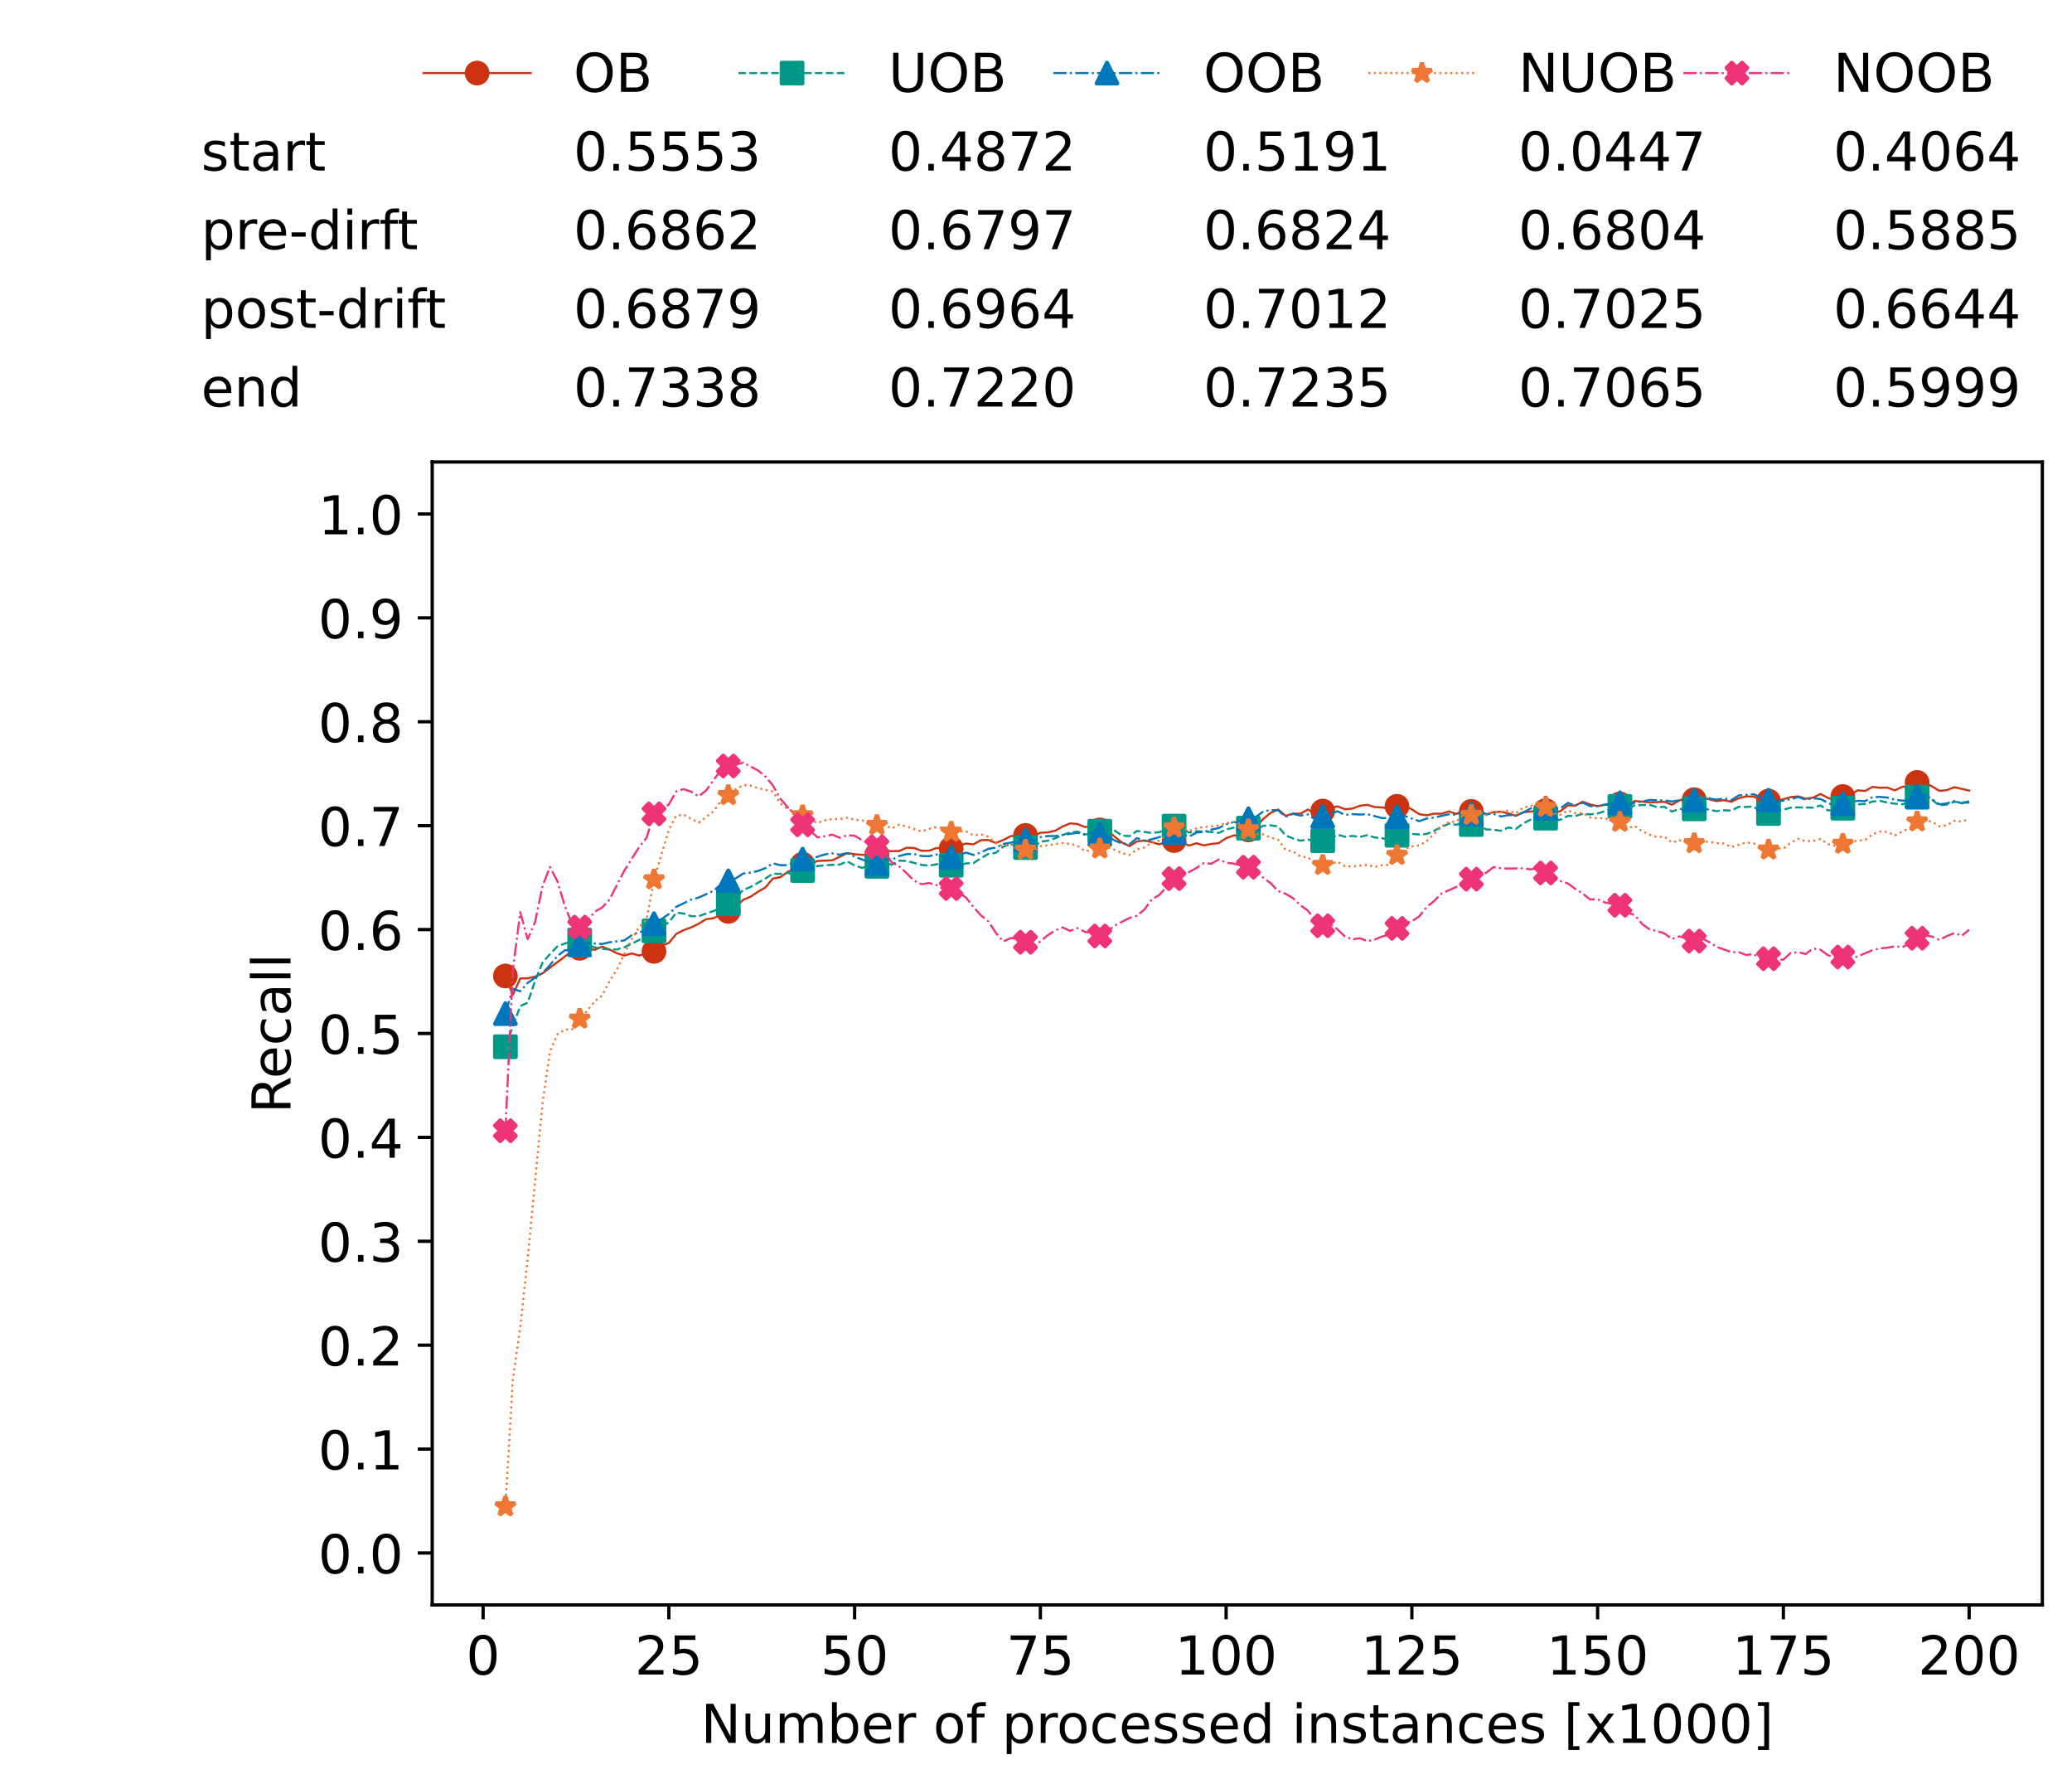 <?xml version="1.0" encoding="utf-8" standalone="no"?>
<!DOCTYPE svg PUBLIC "-//W3C//DTD SVG 1.1//EN"
  "http://www.w3.org/Graphics/SVG/1.1/DTD/svg11.dtd">
<!-- Created with matplotlib (https://matplotlib.org/) -->
<svg height="432.615pt" version="1.1" viewBox="0 0 502.65 432.615" width="502.65pt" xmlns="http://www.w3.org/2000/svg" xmlns:xlink="http://www.w3.org/1999/xlink">
 <defs>
  <style type="text/css">*{stroke-linecap:butt;stroke-linejoin:round;}</style>
 </defs>
 <g id="figure_1">
  <g id="patch_1">
   <path d="M 0 432.615 
L 502.65 432.615 
L 502.65 0 
L 0 0 
z
" style="fill:#ffffff;"/>
  </g>
  <g id="axes_1">
   <g id="patch_2">
    <path d="M 104.85 389.252 
L 495.45 389.252 
L 495.45 112.052 
L 104.85 112.052 
z
" style="fill:#ffffff;"/>
   </g>
   <g id="matplotlib.axis_1">
    <g id="xtick_1">
     <g id="line2d_1">
      <defs>
       <path d="M 0 0 
L 0 3.5 
" id="m3236c65ea6" style="stroke:#000000;stroke-width:0.8;"/>
      </defs>
      <g>
       <use style="stroke:#000000;stroke-width:0.8;" x="117.197" xlink:href="#m3236c65ea6" y="389.252"/>
      </g>
     </g>
     <g id="text_1">
      <!-- 0 -->
      <g transform="translate(113.061 406.13)scale(0.13 -0.13)">
       <defs>
        <path d="M 31.781 66.406 
Q 24.172 66.406 20.328 58.906 
Q 16.5 51.422 16.5 36.375 
Q 16.5 21.391 20.328 13.891 
Q 24.172 6.391 31.781 6.391 
Q 39.453 6.391 43.281 13.891 
Q 47.125 21.391 47.125 36.375 
Q 47.125 51.422 43.281 58.906 
Q 39.453 66.406 31.781 66.406 
z
M 31.781 74.219 
Q 44.047 74.219 50.516 64.516 
Q 56.984 54.828 56.984 36.375 
Q 56.984 17.969 50.516 8.266 
Q 44.047 -1.422 31.781 -1.422 
Q 19.531 -1.422 13.062 8.266 
Q 6.594 17.969 6.594 36.375 
Q 6.594 54.828 13.062 64.516 
Q 19.531 74.219 31.781 74.219 
z
" id="DejaVuSans-48"/>
       </defs>
       <use xlink:href="#DejaVuSans-48"/>
      </g>
     </g>
    </g>
    <g id="xtick_2">
     <g id="line2d_2">
      <g>
       <use style="stroke:#000000;stroke-width:0.8;" x="162.259" xlink:href="#m3236c65ea6" y="389.252"/>
      </g>
     </g>
     <g id="text_2">
      <!-- 25 -->
      <g transform="translate(153.988 406.13)scale(0.13 -0.13)">
       <defs>
        <path d="M 19.188 8.297 
L 53.609 8.297 
L 53.609 0 
L 7.328 0 
L 7.328 8.297 
Q 12.938 14.109 22.625 23.891 
Q 32.328 33.688 34.812 36.531 
Q 39.547 41.844 41.422 45.531 
Q 43.312 49.219 43.312 52.781 
Q 43.312 58.594 39.234 62.25 
Q 35.156 65.922 28.609 65.922 
Q 23.969 65.922 18.812 64.312 
Q 13.672 62.703 7.812 59.422 
L 7.812 69.391 
Q 13.766 71.781 18.938 73 
Q 24.125 74.219 28.422 74.219 
Q 39.75 74.219 46.484 68.547 
Q 53.219 62.891 53.219 53.422 
Q 53.219 48.922 51.531 44.891 
Q 49.859 40.875 45.406 35.406 
Q 44.188 33.984 37.641 27.219 
Q 31.109 20.453 19.188 8.297 
z
" id="DejaVuSans-50"/>
        <path d="M 10.797 72.906 
L 49.516 72.906 
L 49.516 64.594 
L 19.828 64.594 
L 19.828 46.734 
Q 21.969 47.469 24.109 47.828 
Q 26.266 48.188 28.422 48.188 
Q 40.625 48.188 47.75 41.5 
Q 54.891 34.812 54.891 23.391 
Q 54.891 11.625 47.562 5.094 
Q 40.234 -1.422 26.906 -1.422 
Q 22.312 -1.422 17.547 -0.641 
Q 12.797 0.141 7.719 1.703 
L 7.719 11.625 
Q 12.109 9.234 16.797 8.062 
Q 21.484 6.891 26.703 6.891 
Q 35.156 6.891 40.078 11.328 
Q 45.016 15.766 45.016 23.391 
Q 45.016 31 40.078 35.438 
Q 35.156 39.891 26.703 39.891 
Q 22.75 39.891 18.812 39.016 
Q 14.891 38.141 10.797 36.281 
z
" id="DejaVuSans-53"/>
       </defs>
       <use xlink:href="#DejaVuSans-50"/>
       <use x="63.623" xlink:href="#DejaVuSans-53"/>
      </g>
     </g>
    </g>
    <g id="xtick_3">
     <g id="line2d_3">
      <g>
       <use style="stroke:#000000;stroke-width:0.8;" x="207.322" xlink:href="#m3236c65ea6" y="389.252"/>
      </g>
     </g>
     <g id="text_3">
      <!-- 50 -->
      <g transform="translate(199.05 406.13)scale(0.13 -0.13)">
       <use xlink:href="#DejaVuSans-53"/>
       <use x="63.623" xlink:href="#DejaVuSans-48"/>
      </g>
     </g>
    </g>
    <g id="xtick_4">
     <g id="line2d_4">
      <g>
       <use style="stroke:#000000;stroke-width:0.8;" x="252.384" xlink:href="#m3236c65ea6" y="389.252"/>
      </g>
     </g>
     <g id="text_4">
      <!-- 75 -->
      <g transform="translate(244.113 406.13)scale(0.13 -0.13)">
       <defs>
        <path d="M 8.203 72.906 
L 55.078 72.906 
L 55.078 68.703 
L 28.609 0 
L 18.312 0 
L 43.219 64.594 
L 8.203 64.594 
z
" id="DejaVuSans-55"/>
       </defs>
       <use xlink:href="#DejaVuSans-55"/>
       <use x="63.623" xlink:href="#DejaVuSans-53"/>
      </g>
     </g>
    </g>
    <g id="xtick_5">
     <g id="line2d_5">
      <g>
       <use style="stroke:#000000;stroke-width:0.8;" x="297.446" xlink:href="#m3236c65ea6" y="389.252"/>
      </g>
     </g>
     <g id="text_5">
      <!-- 100 -->
      <g transform="translate(285.039 406.13)scale(0.13 -0.13)">
       <defs>
        <path d="M 12.406 8.297 
L 28.516 8.297 
L 28.516 63.922 
L 10.984 60.406 
L 10.984 69.391 
L 28.422 72.906 
L 38.281 72.906 
L 38.281 8.297 
L 54.391 8.297 
L 54.391 0 
L 12.406 0 
z
" id="DejaVuSans-49"/>
       </defs>
       <use xlink:href="#DejaVuSans-49"/>
       <use x="63.623" xlink:href="#DejaVuSans-48"/>
       <use x="127.246" xlink:href="#DejaVuSans-48"/>
      </g>
     </g>
    </g>
    <g id="xtick_6">
     <g id="line2d_6">
      <g>
       <use style="stroke:#000000;stroke-width:0.8;" x="342.509" xlink:href="#m3236c65ea6" y="389.252"/>
      </g>
     </g>
     <g id="text_6">
      <!-- 125 -->
      <g transform="translate(330.102 406.13)scale(0.13 -0.13)">
       <use xlink:href="#DejaVuSans-49"/>
       <use x="63.623" xlink:href="#DejaVuSans-50"/>
       <use x="127.246" xlink:href="#DejaVuSans-53"/>
      </g>
     </g>
    </g>
    <g id="xtick_7">
     <g id="line2d_7">
      <g>
       <use style="stroke:#000000;stroke-width:0.8;" x="387.571" xlink:href="#m3236c65ea6" y="389.252"/>
      </g>
     </g>
     <g id="text_7">
      <!-- 150 -->
      <g transform="translate(375.164 406.13)scale(0.13 -0.13)">
       <use xlink:href="#DejaVuSans-49"/>
       <use x="63.623" xlink:href="#DejaVuSans-53"/>
       <use x="127.246" xlink:href="#DejaVuSans-48"/>
      </g>
     </g>
    </g>
    <g id="xtick_8">
     <g id="line2d_8">
      <g>
       <use style="stroke:#000000;stroke-width:0.8;" x="432.633" xlink:href="#m3236c65ea6" y="389.252"/>
      </g>
     </g>
     <g id="text_8">
      <!-- 175 -->
      <g transform="translate(420.226 406.13)scale(0.13 -0.13)">
       <use xlink:href="#DejaVuSans-49"/>
       <use x="63.623" xlink:href="#DejaVuSans-55"/>
       <use x="127.246" xlink:href="#DejaVuSans-53"/>
      </g>
     </g>
    </g>
    <g id="xtick_9">
     <g id="line2d_9">
      <g>
       <use style="stroke:#000000;stroke-width:0.8;" x="477.695" xlink:href="#m3236c65ea6" y="389.252"/>
      </g>
     </g>
     <g id="text_9">
      <!-- 200 -->
      <g transform="translate(465.289 406.13)scale(0.13 -0.13)">
       <use xlink:href="#DejaVuSans-50"/>
       <use x="63.623" xlink:href="#DejaVuSans-48"/>
       <use x="127.246" xlink:href="#DejaVuSans-48"/>
      </g>
     </g>
    </g>
    <g id="text_10">
     <!-- Number of processed instances [x1000] -->
     <g transform="translate(170.025 422.711)scale(0.13 -0.13)">
      <defs>
       <path d="M 9.812 72.906 
L 23.094 72.906 
L 55.422 11.922 
L 55.422 72.906 
L 64.984 72.906 
L 64.984 0 
L 51.703 0 
L 19.391 60.984 
L 19.391 0 
L 9.812 0 
z
" id="DejaVuSans-78"/>
       <path d="M 8.5 21.578 
L 8.5 54.688 
L 17.484 54.688 
L 17.484 21.922 
Q 17.484 14.156 20.5 10.266 
Q 23.531 6.391 29.594 6.391 
Q 36.859 6.391 41.078 11.031 
Q 45.312 15.672 45.312 23.688 
L 45.312 54.688 
L 54.297 54.688 
L 54.297 0 
L 45.312 0 
L 45.312 8.406 
Q 42.047 3.422 37.719 1 
Q 33.406 -1.422 27.688 -1.422 
Q 18.266 -1.422 13.375 4.438 
Q 8.5 10.297 8.5 21.578 
z
M 31.109 56 
z
" id="DejaVuSans-117"/>
       <path d="M 52 44.188 
Q 55.375 50.25 60.062 53.125 
Q 64.75 56 71.094 56 
Q 79.641 56 84.281 50.016 
Q 88.922 44.047 88.922 33.016 
L 88.922 0 
L 79.891 0 
L 79.891 32.719 
Q 79.891 40.578 77.094 44.375 
Q 74.312 48.188 68.609 48.188 
Q 61.625 48.188 57.562 43.547 
Q 53.516 38.922 53.516 30.906 
L 53.516 0 
L 44.484 0 
L 44.484 32.719 
Q 44.484 40.625 41.703 44.406 
Q 38.922 48.188 33.109 48.188 
Q 26.219 48.188 22.156 43.531 
Q 18.109 38.875 18.109 30.906 
L 18.109 0 
L 9.078 0 
L 9.078 54.688 
L 18.109 54.688 
L 18.109 46.188 
Q 21.188 51.219 25.484 53.609 
Q 29.781 56 35.688 56 
Q 41.656 56 45.828 52.969 
Q 50 49.953 52 44.188 
z
" id="DejaVuSans-109"/>
       <path d="M 48.688 27.297 
Q 48.688 37.203 44.609 42.844 
Q 40.531 48.484 33.406 48.484 
Q 26.266 48.484 22.188 42.844 
Q 18.109 37.203 18.109 27.297 
Q 18.109 17.391 22.188 11.75 
Q 26.266 6.109 33.406 6.109 
Q 40.531 6.109 44.609 11.75 
Q 48.688 17.391 48.688 27.297 
z
M 18.109 46.391 
Q 20.953 51.266 25.266 53.625 
Q 29.594 56 35.594 56 
Q 45.562 56 51.781 48.094 
Q 58.016 40.188 58.016 27.297 
Q 58.016 14.406 51.781 6.484 
Q 45.562 -1.422 35.594 -1.422 
Q 29.594 -1.422 25.266 0.953 
Q 20.953 3.328 18.109 8.203 
L 18.109 0 
L 9.078 0 
L 9.078 75.984 
L 18.109 75.984 
z
" id="DejaVuSans-98"/>
       <path d="M 56.203 29.594 
L 56.203 25.203 
L 14.891 25.203 
Q 15.484 15.922 20.484 11.062 
Q 25.484 6.203 34.422 6.203 
Q 39.594 6.203 44.453 7.469 
Q 49.312 8.734 54.109 11.281 
L 54.109 2.781 
Q 49.266 0.734 44.188 -0.344 
Q 39.109 -1.422 33.891 -1.422 
Q 20.797 -1.422 13.156 6.188 
Q 5.516 13.812 5.516 26.812 
Q 5.516 40.234 12.766 48.109 
Q 20.016 56 32.328 56 
Q 43.359 56 49.781 48.891 
Q 56.203 41.797 56.203 29.594 
z
M 47.219 32.234 
Q 47.125 39.594 43.094 43.984 
Q 39.062 48.391 32.422 48.391 
Q 24.906 48.391 20.391 44.141 
Q 15.875 39.891 15.188 32.172 
z
" id="DejaVuSans-101"/>
       <path d="M 41.109 46.297 
Q 39.594 47.172 37.812 47.578 
Q 36.031 48 33.891 48 
Q 26.266 48 22.188 43.047 
Q 18.109 38.094 18.109 28.812 
L 18.109 0 
L 9.078 0 
L 9.078 54.688 
L 18.109 54.688 
L 18.109 46.188 
Q 20.953 51.172 25.484 53.578 
Q 30.031 56 36.531 56 
Q 37.453 56 38.578 55.875 
Q 39.703 55.766 41.062 55.516 
z
" id="DejaVuSans-114"/>
       <path id="DejaVuSans-32"/>
       <path d="M 30.609 48.391 
Q 23.391 48.391 19.188 42.75 
Q 14.984 37.109 14.984 27.297 
Q 14.984 17.484 19.156 11.844 
Q 23.344 6.203 30.609 6.203 
Q 37.797 6.203 41.984 11.859 
Q 46.188 17.531 46.188 27.297 
Q 46.188 37.016 41.984 42.703 
Q 37.797 48.391 30.609 48.391 
z
M 30.609 56 
Q 42.328 56 49.016 48.375 
Q 55.719 40.766 55.719 27.297 
Q 55.719 13.875 49.016 6.219 
Q 42.328 -1.422 30.609 -1.422 
Q 18.844 -1.422 12.172 6.219 
Q 5.516 13.875 5.516 27.297 
Q 5.516 40.766 12.172 48.375 
Q 18.844 56 30.609 56 
z
" id="DejaVuSans-111"/>
       <path d="M 37.109 75.984 
L 37.109 68.5 
L 28.516 68.5 
Q 23.688 68.5 21.797 66.547 
Q 19.922 64.594 19.922 59.516 
L 19.922 54.688 
L 34.719 54.688 
L 34.719 47.703 
L 19.922 47.703 
L 19.922 0 
L 10.891 0 
L 10.891 47.703 
L 2.297 47.703 
L 2.297 54.688 
L 10.891 54.688 
L 10.891 58.5 
Q 10.891 67.625 15.141 71.797 
Q 19.391 75.984 28.609 75.984 
z
" id="DejaVuSans-102"/>
       <path d="M 18.109 8.203 
L 18.109 -20.797 
L 9.078 -20.797 
L 9.078 54.688 
L 18.109 54.688 
L 18.109 46.391 
Q 20.953 51.266 25.266 53.625 
Q 29.594 56 35.594 56 
Q 45.562 56 51.781 48.094 
Q 58.016 40.188 58.016 27.297 
Q 58.016 14.406 51.781 6.484 
Q 45.562 -1.422 35.594 -1.422 
Q 29.594 -1.422 25.266 0.953 
Q 20.953 3.328 18.109 8.203 
z
M 48.688 27.297 
Q 48.688 37.203 44.609 42.844 
Q 40.531 48.484 33.406 48.484 
Q 26.266 48.484 22.188 42.844 
Q 18.109 37.203 18.109 27.297 
Q 18.109 17.391 22.188 11.75 
Q 26.266 6.109 33.406 6.109 
Q 40.531 6.109 44.609 11.75 
Q 48.688 17.391 48.688 27.297 
z
" id="DejaVuSans-112"/>
       <path d="M 48.781 52.594 
L 48.781 44.188 
Q 44.969 46.297 41.141 47.344 
Q 37.312 48.391 33.406 48.391 
Q 24.656 48.391 19.812 42.844 
Q 14.984 37.312 14.984 27.297 
Q 14.984 17.281 19.812 11.734 
Q 24.656 6.203 33.406 6.203 
Q 37.312 6.203 41.141 7.25 
Q 44.969 8.297 48.781 10.406 
L 48.781 2.094 
Q 45.016 0.344 40.984 -0.531 
Q 36.969 -1.422 32.422 -1.422 
Q 20.062 -1.422 12.781 6.344 
Q 5.516 14.109 5.516 27.297 
Q 5.516 40.672 12.859 48.328 
Q 20.219 56 33.016 56 
Q 37.156 56 41.109 55.141 
Q 45.062 54.297 48.781 52.594 
z
" id="DejaVuSans-99"/>
       <path d="M 44.281 53.078 
L 44.281 44.578 
Q 40.484 46.531 36.375 47.5 
Q 32.281 48.484 27.875 48.484 
Q 21.188 48.484 17.844 46.438 
Q 14.5 44.391 14.5 40.281 
Q 14.5 37.156 16.891 35.375 
Q 19.281 33.594 26.516 31.984 
L 29.594 31.297 
Q 39.156 29.25 43.188 25.516 
Q 47.219 21.781 47.219 15.094 
Q 47.219 7.469 41.188 3.016 
Q 35.156 -1.422 24.609 -1.422 
Q 20.219 -1.422 15.453 -0.562 
Q 10.688 0.297 5.422 2 
L 5.422 11.281 
Q 10.406 8.688 15.234 7.391 
Q 20.062 6.109 24.812 6.109 
Q 31.156 6.109 34.562 8.281 
Q 37.984 10.453 37.984 14.406 
Q 37.984 18.062 35.516 20.016 
Q 33.062 21.969 24.703 23.781 
L 21.578 24.516 
Q 13.234 26.266 9.516 29.906 
Q 5.812 33.547 5.812 39.891 
Q 5.812 47.609 11.281 51.797 
Q 16.75 56 26.812 56 
Q 31.781 56 36.172 55.266 
Q 40.578 54.547 44.281 53.078 
z
" id="DejaVuSans-115"/>
       <path d="M 45.406 46.391 
L 45.406 75.984 
L 54.391 75.984 
L 54.391 0 
L 45.406 0 
L 45.406 8.203 
Q 42.578 3.328 38.25 0.953 
Q 33.938 -1.422 27.875 -1.422 
Q 17.969 -1.422 11.734 6.484 
Q 5.516 14.406 5.516 27.297 
Q 5.516 40.188 11.734 48.094 
Q 17.969 56 27.875 56 
Q 33.938 56 38.25 53.625 
Q 42.578 51.266 45.406 46.391 
z
M 14.797 27.297 
Q 14.797 17.391 18.875 11.75 
Q 22.953 6.109 30.078 6.109 
Q 37.203 6.109 41.297 11.75 
Q 45.406 17.391 45.406 27.297 
Q 45.406 37.203 41.297 42.844 
Q 37.203 48.484 30.078 48.484 
Q 22.953 48.484 18.875 42.844 
Q 14.797 37.203 14.797 27.297 
z
" id="DejaVuSans-100"/>
       <path d="M 9.422 54.688 
L 18.406 54.688 
L 18.406 0 
L 9.422 0 
z
M 9.422 75.984 
L 18.406 75.984 
L 18.406 64.594 
L 9.422 64.594 
z
" id="DejaVuSans-105"/>
       <path d="M 54.891 33.016 
L 54.891 0 
L 45.906 0 
L 45.906 32.719 
Q 45.906 40.484 42.875 44.328 
Q 39.844 48.188 33.797 48.188 
Q 26.516 48.188 22.312 43.547 
Q 18.109 38.922 18.109 30.906 
L 18.109 0 
L 9.078 0 
L 9.078 54.688 
L 18.109 54.688 
L 18.109 46.188 
Q 21.344 51.125 25.703 53.562 
Q 30.078 56 35.797 56 
Q 45.219 56 50.047 50.172 
Q 54.891 44.344 54.891 33.016 
z
" id="DejaVuSans-110"/>
       <path d="M 18.312 70.219 
L 18.312 54.688 
L 36.812 54.688 
L 36.812 47.703 
L 18.312 47.703 
L 18.312 18.016 
Q 18.312 11.328 20.141 9.422 
Q 21.969 7.516 27.594 7.516 
L 36.812 7.516 
L 36.812 0 
L 27.594 0 
Q 17.188 0 13.234 3.875 
Q 9.281 7.766 9.281 18.016 
L 9.281 47.703 
L 2.688 47.703 
L 2.688 54.688 
L 9.281 54.688 
L 9.281 70.219 
z
" id="DejaVuSans-116"/>
       <path d="M 34.281 27.484 
Q 23.391 27.484 19.188 25 
Q 14.984 22.516 14.984 16.5 
Q 14.984 11.719 18.141 8.906 
Q 21.297 6.109 26.703 6.109 
Q 34.188 6.109 38.703 11.406 
Q 43.219 16.703 43.219 25.484 
L 43.219 27.484 
z
M 52.203 31.203 
L 52.203 0 
L 43.219 0 
L 43.219 8.297 
Q 40.141 3.328 35.547 0.953 
Q 30.953 -1.422 24.312 -1.422 
Q 15.922 -1.422 10.953 3.297 
Q 6 8.016 6 15.922 
Q 6 25.141 12.172 29.828 
Q 18.359 34.516 30.609 34.516 
L 43.219 34.516 
L 43.219 35.406 
Q 43.219 41.609 39.141 45 
Q 35.062 48.391 27.688 48.391 
Q 23 48.391 18.547 47.266 
Q 14.109 46.141 10.016 43.891 
L 10.016 52.203 
Q 14.938 54.109 19.578 55.047 
Q 24.219 56 28.609 56 
Q 40.484 56 46.344 49.844 
Q 52.203 43.703 52.203 31.203 
z
" id="DejaVuSans-97"/>
       <path d="M 8.594 75.984 
L 29.297 75.984 
L 29.297 69 
L 17.578 69 
L 17.578 -6.203 
L 29.297 -6.203 
L 29.297 -13.188 
L 8.594 -13.188 
z
" id="DejaVuSans-91"/>
       <path d="M 54.891 54.688 
L 35.109 28.078 
L 55.906 0 
L 45.312 0 
L 29.391 21.484 
L 13.484 0 
L 2.875 0 
L 24.125 28.609 
L 4.688 54.688 
L 15.281 54.688 
L 29.781 35.203 
L 44.281 54.688 
z
" id="DejaVuSans-120"/>
       <path d="M 30.422 75.984 
L 30.422 -13.188 
L 9.719 -13.188 
L 9.719 -6.203 
L 21.391 -6.203 
L 21.391 69 
L 9.719 69 
L 9.719 75.984 
z
" id="DejaVuSans-93"/>
      </defs>
      <use xlink:href="#DejaVuSans-78"/>
      <use x="74.805" xlink:href="#DejaVuSans-117"/>
      <use x="138.184" xlink:href="#DejaVuSans-109"/>
      <use x="235.596" xlink:href="#DejaVuSans-98"/>
      <use x="299.072" xlink:href="#DejaVuSans-101"/>
      <use x="360.596" xlink:href="#DejaVuSans-114"/>
      <use x="401.709" xlink:href="#DejaVuSans-32"/>
      <use x="433.496" xlink:href="#DejaVuSans-111"/>
      <use x="494.678" xlink:href="#DejaVuSans-102"/>
      <use x="529.883" xlink:href="#DejaVuSans-32"/>
      <use x="561.67" xlink:href="#DejaVuSans-112"/>
      <use x="625.146" xlink:href="#DejaVuSans-114"/>
      <use x="664.01" xlink:href="#DejaVuSans-111"/>
      <use x="725.191" xlink:href="#DejaVuSans-99"/>
      <use x="780.172" xlink:href="#DejaVuSans-101"/>
      <use x="841.695" xlink:href="#DejaVuSans-115"/>
      <use x="893.795" xlink:href="#DejaVuSans-115"/>
      <use x="945.895" xlink:href="#DejaVuSans-101"/>
      <use x="1007.418" xlink:href="#DejaVuSans-100"/>
      <use x="1070.895" xlink:href="#DejaVuSans-32"/>
      <use x="1102.682" xlink:href="#DejaVuSans-105"/>
      <use x="1130.465" xlink:href="#DejaVuSans-110"/>
      <use x="1193.844" xlink:href="#DejaVuSans-115"/>
      <use x="1245.943" xlink:href="#DejaVuSans-116"/>
      <use x="1285.152" xlink:href="#DejaVuSans-97"/>
      <use x="1346.432" xlink:href="#DejaVuSans-110"/>
      <use x="1409.811" xlink:href="#DejaVuSans-99"/>
      <use x="1464.791" xlink:href="#DejaVuSans-101"/>
      <use x="1526.314" xlink:href="#DejaVuSans-115"/>
      <use x="1578.414" xlink:href="#DejaVuSans-32"/>
      <use x="1610.201" xlink:href="#DejaVuSans-91"/>
      <use x="1649.215" xlink:href="#DejaVuSans-120"/>
      <use x="1708.395" xlink:href="#DejaVuSans-49"/>
      <use x="1772.018" xlink:href="#DejaVuSans-48"/>
      <use x="1835.641" xlink:href="#DejaVuSans-48"/>
      <use x="1899.264" xlink:href="#DejaVuSans-48"/>
      <use x="1962.887" xlink:href="#DejaVuSans-93"/>
     </g>
    </g>
   </g>
   <g id="matplotlib.axis_2">
    <g id="ytick_1">
     <g id="line2d_10">
      <defs>
       <path d="M 0 0 
L -3.5 0 
" id="m45697c16ff" style="stroke:#000000;stroke-width:0.8;"/>
      </defs>
      <g>
       <use style="stroke:#000000;stroke-width:0.8;" x="104.85" xlink:href="#m45697c16ff" y="376.652"/>
      </g>
     </g>
     <g id="text_11">
      <!-- 0.0 -->
      <g transform="translate(77.176 381.591)scale(0.13 -0.13)">
       <defs>
        <path d="M 10.688 12.406 
L 21 12.406 
L 21 0 
L 10.688 0 
z
" id="DejaVuSans-46"/>
       </defs>
       <use xlink:href="#DejaVuSans-48"/>
       <use x="63.623" xlink:href="#DejaVuSans-46"/>
       <use x="95.41" xlink:href="#DejaVuSans-48"/>
      </g>
     </g>
    </g>
    <g id="ytick_2">
     <g id="line2d_11">
      <g>
       <use style="stroke:#000000;stroke-width:0.8;" x="104.85" xlink:href="#m45697c16ff" y="351.452"/>
      </g>
     </g>
     <g id="text_12">
      <!-- 0.1 -->
      <g transform="translate(77.176 356.391)scale(0.13 -0.13)">
       <use xlink:href="#DejaVuSans-48"/>
       <use x="63.623" xlink:href="#DejaVuSans-46"/>
       <use x="95.41" xlink:href="#DejaVuSans-49"/>
      </g>
     </g>
    </g>
    <g id="ytick_3">
     <g id="line2d_12">
      <g>
       <use style="stroke:#000000;stroke-width:0.8;" x="104.85" xlink:href="#m45697c16ff" y="326.252"/>
      </g>
     </g>
     <g id="text_13">
      <!-- 0.2 -->
      <g transform="translate(77.176 331.191)scale(0.13 -0.13)">
       <use xlink:href="#DejaVuSans-48"/>
       <use x="63.623" xlink:href="#DejaVuSans-46"/>
       <use x="95.41" xlink:href="#DejaVuSans-50"/>
      </g>
     </g>
    </g>
    <g id="ytick_4">
     <g id="line2d_13">
      <g>
       <use style="stroke:#000000;stroke-width:0.8;" x="104.85" xlink:href="#m45697c16ff" y="301.052"/>
      </g>
     </g>
     <g id="text_14">
      <!-- 0.3 -->
      <g transform="translate(77.176 305.991)scale(0.13 -0.13)">
       <defs>
        <path d="M 40.578 39.312 
Q 47.656 37.797 51.625 33 
Q 55.609 28.219 55.609 21.188 
Q 55.609 10.406 48.188 4.484 
Q 40.766 -1.422 27.094 -1.422 
Q 22.516 -1.422 17.656 -0.516 
Q 12.797 0.391 7.625 2.203 
L 7.625 11.719 
Q 11.719 9.328 16.594 8.109 
Q 21.484 6.891 26.812 6.891 
Q 36.078 6.891 40.938 10.547 
Q 45.797 14.203 45.797 21.188 
Q 45.797 27.641 41.281 31.266 
Q 36.766 34.906 28.719 34.906 
L 20.219 34.906 
L 20.219 43.016 
L 29.109 43.016 
Q 36.375 43.016 40.234 45.922 
Q 44.094 48.828 44.094 54.297 
Q 44.094 59.906 40.109 62.906 
Q 36.141 65.922 28.719 65.922 
Q 24.656 65.922 20.016 65.031 
Q 15.375 64.156 9.812 62.312 
L 9.812 71.094 
Q 15.438 72.656 20.344 73.438 
Q 25.25 74.219 29.594 74.219 
Q 40.828 74.219 47.359 69.109 
Q 53.906 64.016 53.906 55.328 
Q 53.906 49.266 50.438 45.094 
Q 46.969 40.922 40.578 39.312 
z
" id="DejaVuSans-51"/>
       </defs>
       <use xlink:href="#DejaVuSans-48"/>
       <use x="63.623" xlink:href="#DejaVuSans-46"/>
       <use x="95.41" xlink:href="#DejaVuSans-51"/>
      </g>
     </g>
    </g>
    <g id="ytick_5">
     <g id="line2d_14">
      <g>
       <use style="stroke:#000000;stroke-width:0.8;" x="104.85" xlink:href="#m45697c16ff" y="275.852"/>
      </g>
     </g>
     <g id="text_15">
      <!-- 0.4 -->
      <g transform="translate(77.176 280.791)scale(0.13 -0.13)">
       <defs>
        <path d="M 37.797 64.312 
L 12.891 25.391 
L 37.797 25.391 
z
M 35.203 72.906 
L 47.609 72.906 
L 47.609 25.391 
L 58.016 25.391 
L 58.016 17.188 
L 47.609 17.188 
L 47.609 0 
L 37.797 0 
L 37.797 17.188 
L 4.891 17.188 
L 4.891 26.703 
z
" id="DejaVuSans-52"/>
       </defs>
       <use xlink:href="#DejaVuSans-48"/>
       <use x="63.623" xlink:href="#DejaVuSans-46"/>
       <use x="95.41" xlink:href="#DejaVuSans-52"/>
      </g>
     </g>
    </g>
    <g id="ytick_6">
     <g id="line2d_15">
      <g>
       <use style="stroke:#000000;stroke-width:0.8;" x="104.85" xlink:href="#m45697c16ff" y="250.652"/>
      </g>
     </g>
     <g id="text_16">
      <!-- 0.5 -->
      <g transform="translate(77.176 255.591)scale(0.13 -0.13)">
       <use xlink:href="#DejaVuSans-48"/>
       <use x="63.623" xlink:href="#DejaVuSans-46"/>
       <use x="95.41" xlink:href="#DejaVuSans-53"/>
      </g>
     </g>
    </g>
    <g id="ytick_7">
     <g id="line2d_16">
      <g>
       <use style="stroke:#000000;stroke-width:0.8;" x="104.85" xlink:href="#m45697c16ff" y="225.452"/>
      </g>
     </g>
     <g id="text_17">
      <!-- 0.6 -->
      <g transform="translate(77.176 230.391)scale(0.13 -0.13)">
       <defs>
        <path d="M 33.016 40.375 
Q 26.375 40.375 22.484 35.828 
Q 18.609 31.297 18.609 23.391 
Q 18.609 15.531 22.484 10.953 
Q 26.375 6.391 33.016 6.391 
Q 39.656 6.391 43.531 10.953 
Q 47.406 15.531 47.406 23.391 
Q 47.406 31.297 43.531 35.828 
Q 39.656 40.375 33.016 40.375 
z
M 52.594 71.297 
L 52.594 62.312 
Q 48.875 64.062 45.094 64.984 
Q 41.312 65.922 37.594 65.922 
Q 27.828 65.922 22.672 59.328 
Q 17.531 52.734 16.797 39.406 
Q 19.672 43.656 24.016 45.922 
Q 28.375 48.188 33.594 48.188 
Q 44.578 48.188 50.953 41.516 
Q 57.328 34.859 57.328 23.391 
Q 57.328 12.156 50.688 5.359 
Q 44.047 -1.422 33.016 -1.422 
Q 20.359 -1.422 13.672 8.266 
Q 6.984 17.969 6.984 36.375 
Q 6.984 53.656 15.188 63.938 
Q 23.391 74.219 37.203 74.219 
Q 40.922 74.219 44.703 73.484 
Q 48.484 72.75 52.594 71.297 
z
" id="DejaVuSans-54"/>
       </defs>
       <use xlink:href="#DejaVuSans-48"/>
       <use x="63.623" xlink:href="#DejaVuSans-46"/>
       <use x="95.41" xlink:href="#DejaVuSans-54"/>
      </g>
     </g>
    </g>
    <g id="ytick_8">
     <g id="line2d_17">
      <g>
       <use style="stroke:#000000;stroke-width:0.8;" x="104.85" xlink:href="#m45697c16ff" y="200.252"/>
      </g>
     </g>
     <g id="text_18">
      <!-- 0.7 -->
      <g transform="translate(77.176 205.191)scale(0.13 -0.13)">
       <use xlink:href="#DejaVuSans-48"/>
       <use x="63.623" xlink:href="#DejaVuSans-46"/>
       <use x="95.41" xlink:href="#DejaVuSans-55"/>
      </g>
     </g>
    </g>
    <g id="ytick_9">
     <g id="line2d_18">
      <g>
       <use style="stroke:#000000;stroke-width:0.8;" x="104.85" xlink:href="#m45697c16ff" y="175.052"/>
      </g>
     </g>
     <g id="text_19">
      <!-- 0.8 -->
      <g transform="translate(77.176 179.991)scale(0.13 -0.13)">
       <defs>
        <path d="M 31.781 34.625 
Q 24.75 34.625 20.719 30.859 
Q 16.703 27.094 16.703 20.516 
Q 16.703 13.922 20.719 10.156 
Q 24.75 6.391 31.781 6.391 
Q 38.812 6.391 42.859 10.172 
Q 46.922 13.969 46.922 20.516 
Q 46.922 27.094 42.891 30.859 
Q 38.875 34.625 31.781 34.625 
z
M 21.922 38.812 
Q 15.578 40.375 12.031 44.719 
Q 8.5 49.078 8.5 55.328 
Q 8.5 64.062 14.719 69.141 
Q 20.953 74.219 31.781 74.219 
Q 42.672 74.219 48.875 69.141 
Q 55.078 64.062 55.078 55.328 
Q 55.078 49.078 51.531 44.719 
Q 48 40.375 41.703 38.812 
Q 48.828 37.156 52.797 32.312 
Q 56.781 27.484 56.781 20.516 
Q 56.781 9.906 50.312 4.234 
Q 43.844 -1.422 31.781 -1.422 
Q 19.734 -1.422 13.25 4.234 
Q 6.781 9.906 6.781 20.516 
Q 6.781 27.484 10.781 32.312 
Q 14.797 37.156 21.922 38.812 
z
M 18.312 54.391 
Q 18.312 48.734 21.844 45.562 
Q 25.391 42.391 31.781 42.391 
Q 38.141 42.391 41.719 45.562 
Q 45.312 48.734 45.312 54.391 
Q 45.312 60.062 41.719 63.234 
Q 38.141 66.406 31.781 66.406 
Q 25.391 66.406 21.844 63.234 
Q 18.312 60.062 18.312 54.391 
z
" id="DejaVuSans-56"/>
       </defs>
       <use xlink:href="#DejaVuSans-48"/>
       <use x="63.623" xlink:href="#DejaVuSans-46"/>
       <use x="95.41" xlink:href="#DejaVuSans-56"/>
      </g>
     </g>
    </g>
    <g id="ytick_10">
     <g id="line2d_19">
      <g>
       <use style="stroke:#000000;stroke-width:0.8;" x="104.85" xlink:href="#m45697c16ff" y="149.852"/>
      </g>
     </g>
     <g id="text_20">
      <!-- 0.9 -->
      <g transform="translate(77.176 154.791)scale(0.13 -0.13)">
       <defs>
        <path d="M 10.984 1.516 
L 10.984 10.5 
Q 14.703 8.734 18.5 7.812 
Q 22.312 6.891 25.984 6.891 
Q 35.75 6.891 40.891 13.453 
Q 46.047 20.016 46.781 33.406 
Q 43.953 29.203 39.594 26.953 
Q 35.25 24.703 29.984 24.703 
Q 19.047 24.703 12.672 31.312 
Q 6.297 37.938 6.297 49.422 
Q 6.297 60.641 12.938 67.422 
Q 19.578 74.219 30.609 74.219 
Q 43.266 74.219 49.922 64.516 
Q 56.594 54.828 56.594 36.375 
Q 56.594 19.141 48.406 8.859 
Q 40.234 -1.422 26.422 -1.422 
Q 22.703 -1.422 18.891 -0.688 
Q 15.094 0.047 10.984 1.516 
z
M 30.609 32.422 
Q 37.25 32.422 41.125 36.953 
Q 45.016 41.5 45.016 49.422 
Q 45.016 57.281 41.125 61.844 
Q 37.25 66.406 30.609 66.406 
Q 23.969 66.406 20.094 61.844 
Q 16.219 57.281 16.219 49.422 
Q 16.219 41.5 20.094 36.953 
Q 23.969 32.422 30.609 32.422 
z
" id="DejaVuSans-57"/>
       </defs>
       <use xlink:href="#DejaVuSans-48"/>
       <use x="63.623" xlink:href="#DejaVuSans-46"/>
       <use x="95.41" xlink:href="#DejaVuSans-57"/>
      </g>
     </g>
    </g>
    <g id="ytick_11">
     <g id="line2d_20">
      <g>
       <use style="stroke:#000000;stroke-width:0.8;" x="104.85" xlink:href="#m45697c16ff" y="124.652"/>
      </g>
     </g>
     <g id="text_21">
      <!-- 1.0 -->
      <g transform="translate(77.176 129.591)scale(0.13 -0.13)">
       <use xlink:href="#DejaVuSans-49"/>
       <use x="63.623" xlink:href="#DejaVuSans-46"/>
       <use x="95.41" xlink:href="#DejaVuSans-48"/>
      </g>
     </g>
    </g>
    <g id="text_22">
     <!-- Recall -->
     <g transform="translate(70.472 270.044)rotate(-90)scale(0.13 -0.13)">
      <defs>
       <path d="M 44.391 34.188 
Q 47.562 33.109 50.562 29.594 
Q 53.562 26.078 56.594 19.922 
L 66.609 0 
L 56 0 
L 46.688 18.703 
Q 43.062 26.031 39.672 28.422 
Q 36.281 30.812 30.422 30.812 
L 19.672 30.812 
L 19.672 0 
L 9.812 0 
L 9.812 72.906 
L 32.078 72.906 
Q 44.578 72.906 50.734 67.672 
Q 56.891 62.453 56.891 51.906 
Q 56.891 45.016 53.688 40.469 
Q 50.484 35.938 44.391 34.188 
z
M 19.672 64.797 
L 19.672 38.922 
L 32.078 38.922 
Q 39.203 38.922 42.844 42.219 
Q 46.484 45.516 46.484 51.906 
Q 46.484 58.297 42.844 61.547 
Q 39.203 64.797 32.078 64.797 
z
" id="DejaVuSans-82"/>
       <path d="M 9.422 75.984 
L 18.406 75.984 
L 18.406 0 
L 9.422 0 
z
" id="DejaVuSans-108"/>
      </defs>
      <use xlink:href="#DejaVuSans-82"/>
      <use x="64.982" xlink:href="#DejaVuSans-101"/>
      <use x="126.506" xlink:href="#DejaVuSans-99"/>
      <use x="181.486" xlink:href="#DejaVuSans-97"/>
      <use x="242.766" xlink:href="#DejaVuSans-108"/>
      <use x="270.549" xlink:href="#DejaVuSans-108"/>
     </g>
    </g>
   </g>
   <g id="line2d_21"/>
   <g id="line2d_22"/>
   <g id="line2d_23"/>
   <g id="line2d_24"/>
   <g id="line2d_25"/>
   <g id="line2d_26">
    <path clip-path="url(#pc4a36bacc7)" d="M 122.605 236.711 
L 124.407 241.283 
L 126.21 237.296 
L 128.012 237.289 
L 129.815 236.863 
L 131.617 236.066 
L 138.827 230.631 
L 140.629 229.988 
L 142.432 230.083 
L 144.234 230.376 
L 146.037 229.597 
L 147.839 230.275 
L 149.642 231.188 
L 151.444 231.76 
L 153.247 231.238 
L 155.049 231.757 
L 158.654 230.737 
L 160.457 229.379 
L 162.259 228.699 
L 164.062 226.494 
L 165.864 225.587 
L 167.667 224.929 
L 169.469 224.052 
L 171.272 222.943 
L 173.074 222.716 
L 174.877 221.807 
L 176.679 221.045 
L 178.482 219.956 
L 180.284 218.255 
L 182.087 217.476 
L 183.889 216.271 
L 185.692 215.229 
L 187.494 213.08 
L 189.297 212.758 
L 191.099 211.456 
L 192.902 210.753 
L 194.704 209.59 
L 196.507 209.549 
L 198.309 208.815 
L 201.914 208.65 
L 205.519 206.907 
L 207.322 207.187 
L 210.927 207.443 
L 212.729 207.259 
L 214.532 206.265 
L 216.334 206.443 
L 218.137 206.403 
L 219.939 205.601 
L 221.742 205.661 
L 223.544 206.339 
L 225.347 206.329 
L 227.149 205.693 
L 228.952 205.617 
L 230.754 205.777 
L 232.557 205.047 
L 234.359 204.595 
L 236.162 204.783 
L 237.964 203.767 
L 239.767 203.73 
L 241.569 204.46 
L 243.372 203.741 
L 245.174 202.818 
L 246.976 202.543 
L 248.779 202.629 
L 250.581 202.87 
L 252.384 201.974 
L 254.186 201.876 
L 255.989 201.483 
L 257.791 200.456 
L 259.594 199.696 
L 261.396 199.846 
L 263.199 200.589 
L 265.001 200.394 
L 266.804 201.288 
L 268.606 201.481 
L 272.211 204.374 
L 274.014 205.202 
L 275.816 204.08 
L 277.619 203.833 
L 279.421 204.252 
L 281.224 204.792 
L 283.026 204.191 
L 284.829 203.866 
L 286.631 204.241 
L 288.434 205.082 
L 290.236 204.517 
L 292.039 205.033 
L 293.841 204.687 
L 295.644 204.492 
L 297.446 203.298 
L 299.249 202.634 
L 301.051 202.511 
L 302.854 201.281 
L 304.656 200.533 
L 306.459 198.622 
L 308.261 197.123 
L 310.064 196.33 
L 311.866 197.865 
L 313.669 197.317 
L 315.471 197.342 
L 317.274 196.333 
L 319.076 197.362 
L 322.681 196.035 
L 324.484 195.568 
L 326.286 196.271 
L 328.089 196.108 
L 329.891 195.418 
L 331.694 195.2 
L 333.496 195.747 
L 335.299 195.828 
L 337.101 196.124 
L 338.904 195.559 
L 340.706 195.416 
L 342.509 196.297 
L 344.311 197.482 
L 346.114 197.736 
L 347.916 197.342 
L 349.719 197.353 
L 351.521 196.799 
L 353.324 197.426 
L 355.126 196.398 
L 356.928 196.78 
L 358.731 196.525 
L 360.533 197.587 
L 362.336 196.97 
L 364.138 196.869 
L 365.941 197.29 
L 367.743 197.886 
L 369.546 196.98 
L 371.348 196.841 
L 373.151 196.521 
L 374.953 196.594 
L 376.756 197.145 
L 378.558 196.725 
L 380.361 195.344 
L 382.163 195.387 
L 383.966 194.456 
L 385.768 195.116 
L 387.571 195.529 
L 389.373 195.186 
L 391.176 195.286 
L 392.978 194.978 
L 394.781 195.275 
L 396.583 194.266 
L 400.188 194.598 
L 403.793 194.466 
L 405.596 195.173 
L 407.398 194.123 
L 409.201 193.627 
L 411.003 193.962 
L 412.806 193.377 
L 416.411 194.305 
L 418.213 194.066 
L 420.016 194.457 
L 421.818 193.589 
L 423.621 193.147 
L 425.423 193.198 
L 427.226 194.059 
L 429.028 194.281 
L 430.831 194.159 
L 432.633 193.85 
L 434.436 193.324 
L 436.238 193.144 
L 438.041 193.717 
L 439.843 193.456 
L 441.646 192.562 
L 443.448 193.528 
L 445.251 194.081 
L 447.053 193.188 
L 448.856 192.786 
L 450.658 191.682 
L 452.461 191.837 
L 454.263 190.848 
L 456.066 191.069 
L 457.868 191.019 
L 459.671 191.695 
L 461.473 190.841 
L 463.276 190.608 
L 465.078 189.76 
L 466.881 189.888 
L 468.683 190.713 
L 470.485 191.821 
L 472.288 191.634 
L 474.09 190.917 
L 477.695 191.742 
L 477.695 191.742 
" style="fill:none;stroke:#cc3311;stroke-linecap:square;stroke-width:0.5;"/>
    <defs>
     <path d="M 0 2.5 
C 0.663 2.5 1.299 2.237 1.768 1.768 
C 2.237 1.299 2.5 0.663 2.5 0 
C 2.5 -0.663 2.237 -1.299 1.768 -1.768 
C 1.299 -2.237 0.663 -2.5 0 -2.5 
C -0.663 -2.5 -1.299 -2.237 -1.768 -1.768 
C -2.237 -1.299 -2.5 -0.663 -2.5 0 
C -2.5 0.663 -2.237 1.299 -1.768 1.768 
C -1.299 2.237 -0.663 2.5 0 2.5 
z
" id="m5e5f70ae6f" style="stroke:#cc3311;"/>
    </defs>
    <g clip-path="url(#pc4a36bacc7)">
     <use style="fill:#cc3311;stroke:#cc3311;" x="122.605" xlink:href="#m5e5f70ae6f" y="236.711"/>
     <use style="fill:#cc3311;stroke:#cc3311;" x="140.629" xlink:href="#m5e5f70ae6f" y="229.988"/>
     <use style="fill:#cc3311;stroke:#cc3311;" x="158.654" xlink:href="#m5e5f70ae6f" y="230.737"/>
     <use style="fill:#cc3311;stroke:#cc3311;" x="176.679" xlink:href="#m5e5f70ae6f" y="221.045"/>
     <use style="fill:#cc3311;stroke:#cc3311;" x="194.704" xlink:href="#m5e5f70ae6f" y="209.59"/>
     <use style="fill:#cc3311;stroke:#cc3311;" x="212.729" xlink:href="#m5e5f70ae6f" y="207.259"/>
     <use style="fill:#cc3311;stroke:#cc3311;" x="230.754" xlink:href="#m5e5f70ae6f" y="205.777"/>
     <use style="fill:#cc3311;stroke:#cc3311;" x="248.779" xlink:href="#m5e5f70ae6f" y="202.629"/>
     <use style="fill:#cc3311;stroke:#cc3311;" x="266.804" xlink:href="#m5e5f70ae6f" y="201.288"/>
     <use style="fill:#cc3311;stroke:#cc3311;" x="284.829" xlink:href="#m5e5f70ae6f" y="203.866"/>
     <use style="fill:#cc3311;stroke:#cc3311;" x="302.854" xlink:href="#m5e5f70ae6f" y="201.281"/>
     <use style="fill:#cc3311;stroke:#cc3311;" x="320.879" xlink:href="#m5e5f70ae6f" y="196.709"/>
     <use style="fill:#cc3311;stroke:#cc3311;" x="338.904" xlink:href="#m5e5f70ae6f" y="195.559"/>
     <use style="fill:#cc3311;stroke:#cc3311;" x="356.928" xlink:href="#m5e5f70ae6f" y="196.78"/>
     <use style="fill:#cc3311;stroke:#cc3311;" x="374.953" xlink:href="#m5e5f70ae6f" y="196.594"/>
     <use style="fill:#cc3311;stroke:#cc3311;" x="392.978" xlink:href="#m5e5f70ae6f" y="194.978"/>
     <use style="fill:#cc3311;stroke:#cc3311;" x="411.003" xlink:href="#m5e5f70ae6f" y="193.962"/>
     <use style="fill:#cc3311;stroke:#cc3311;" x="429.028" xlink:href="#m5e5f70ae6f" y="194.281"/>
     <use style="fill:#cc3311;stroke:#cc3311;" x="447.053" xlink:href="#m5e5f70ae6f" y="193.188"/>
     <use style="fill:#cc3311;stroke:#cc3311;" x="465.078" xlink:href="#m5e5f70ae6f" y="189.76"/>
    </g>
   </g>
   <g id="line2d_27"/>
   <g id="line2d_28"/>
   <g id="line2d_29"/>
   <g id="line2d_30"/>
   <g id="line2d_31">
    <path clip-path="url(#pc4a36bacc7)" d="M 122.605 253.869 
L 126.21 243.995 
L 128.012 243.197 
L 129.815 237.872 
L 131.617 233.476 
L 133.419 231.394 
L 135.222 229.517 
L 137.024 228.836 
L 138.827 228.337 
L 140.629 227.999 
L 142.432 229.105 
L 144.234 229.767 
L 146.037 230.117 
L 147.839 230.277 
L 149.642 230.27 
L 151.444 229.752 
L 156.852 227.093 
L 158.654 225.769 
L 162.259 223.692 
L 164.062 221.359 
L 165.864 221.562 
L 167.667 222.205 
L 169.469 222.205 
L 173.074 220.96 
L 174.877 220.208 
L 176.679 219.167 
L 178.482 217.729 
L 180.284 215.86 
L 182.087 215.109 
L 185.692 213.075 
L 187.494 211.898 
L 189.297 211.952 
L 191.099 211.704 
L 192.902 212.161 
L 194.704 211.124 
L 196.507 210.454 
L 198.309 210.062 
L 200.112 209.841 
L 203.717 209.691 
L 205.519 208.906 
L 207.322 209.894 
L 209.124 210.493 
L 210.927 209.99 
L 212.729 210.105 
L 214.532 209.16 
L 216.334 209.73 
L 218.137 208.756 
L 219.939 208.802 
L 223.544 209.772 
L 225.347 209.939 
L 227.149 209.644 
L 228.952 209.194 
L 230.754 209.862 
L 232.557 209.924 
L 234.359 209.402 
L 236.162 209.331 
L 237.964 208.144 
L 239.767 207.109 
L 241.569 206.842 
L 243.372 205.365 
L 245.174 204.724 
L 246.976 205.227 
L 248.779 205.561 
L 250.581 205.62 
L 252.384 204.122 
L 254.186 203.909 
L 255.989 203.297 
L 257.791 202.512 
L 259.594 201.911 
L 261.396 201.69 
L 263.199 202.361 
L 265.001 202.275 
L 266.804 201.595 
L 268.606 200.695 
L 270.409 201.433 
L 272.211 202.679 
L 274.014 202.784 
L 275.816 201.537 
L 279.421 202.012 
L 281.224 201.827 
L 283.026 201.164 
L 284.829 200.365 
L 286.631 200.738 
L 288.434 201.946 
L 290.236 201.591 
L 293.841 201.779 
L 295.644 202.032 
L 297.446 201.159 
L 299.249 200.757 
L 301.051 200.59 
L 304.656 201.167 
L 306.459 200.291 
L 308.261 200.164 
L 310.064 200.454 
L 311.866 202.61 
L 313.669 203.353 
L 315.471 203.902 
L 317.274 203.579 
L 319.076 204.199 
L 320.879 203.896 
L 322.681 203.38 
L 324.484 202.435 
L 326.286 202.933 
L 328.089 202.747 
L 329.891 202.986 
L 331.694 202.548 
L 333.496 203.12 
L 335.299 203.292 
L 337.101 203.718 
L 338.904 202.574 
L 340.706 201.976 
L 342.509 202.25 
L 344.311 202.396 
L 346.114 202.264 
L 347.916 201.478 
L 349.719 200.553 
L 351.521 199.77 
L 353.324 200.034 
L 355.126 199.386 
L 356.928 199.983 
L 358.731 199.859 
L 360.533 201.171 
L 362.336 201.224 
L 364.138 201.498 
L 365.941 200.694 
L 367.743 201.037 
L 369.546 199.702 
L 373.151 197.848 
L 376.756 199.075 
L 378.558 198.807 
L 380.361 197.884 
L 382.163 197.902 
L 383.966 197.367 
L 385.768 197.519 
L 387.571 197.289 
L 389.373 196.718 
L 391.176 195.965 
L 392.978 195.571 
L 394.781 196.129 
L 396.583 195.32 
L 400.188 195.192 
L 401.991 195.763 
L 403.793 195.687 
L 405.596 196.836 
L 407.398 196.183 
L 409.201 196.27 
L 411.003 196.173 
L 412.806 195.861 
L 414.608 196.4 
L 416.411 196.731 
L 418.213 196.517 
L 420.016 196.587 
L 421.818 195.67 
L 423.621 195.727 
L 425.423 195.581 
L 427.226 197.17 
L 429.028 197.295 
L 430.831 196.598 
L 432.633 196.365 
L 434.436 195.879 
L 436.238 195.818 
L 439.843 195.881 
L 441.646 195.352 
L 443.448 196.553 
L 445.251 196.465 
L 450.658 195.078 
L 452.461 194.982 
L 454.263 194.395 
L 456.066 194.245 
L 457.868 194.648 
L 459.671 194.919 
L 461.473 195.069 
L 463.276 194.431 
L 465.078 193.355 
L 466.881 193.458 
L 468.683 193.951 
L 470.485 195.362 
L 472.288 195.11 
L 474.09 194.463 
L 477.695 194.706 
L 477.695 194.706 
" style="fill:none;stroke:#009988;stroke-dasharray:1.85,0.8;stroke-dashoffset:0;stroke-width:0.5;"/>
    <defs>
     <path d="M -2.5 2.5 
L 2.5 2.5 
L 2.5 -2.5 
L -2.5 -2.5 
z
" id="m0ab98ec81f" style="stroke:#009988;stroke-linejoin:miter;"/>
    </defs>
    <g clip-path="url(#pc4a36bacc7)">
     <use style="fill:#009988;stroke:#009988;stroke-linejoin:miter;" x="122.605" xlink:href="#m0ab98ec81f" y="253.869"/>
     <use style="fill:#009988;stroke:#009988;stroke-linejoin:miter;" x="140.629" xlink:href="#m0ab98ec81f" y="227.999"/>
     <use style="fill:#009988;stroke:#009988;stroke-linejoin:miter;" x="158.654" xlink:href="#m0ab98ec81f" y="225.769"/>
     <use style="fill:#009988;stroke:#009988;stroke-linejoin:miter;" x="176.679" xlink:href="#m0ab98ec81f" y="219.167"/>
     <use style="fill:#009988;stroke:#009988;stroke-linejoin:miter;" x="194.704" xlink:href="#m0ab98ec81f" y="211.124"/>
     <use style="fill:#009988;stroke:#009988;stroke-linejoin:miter;" x="212.729" xlink:href="#m0ab98ec81f" y="210.105"/>
     <use style="fill:#009988;stroke:#009988;stroke-linejoin:miter;" x="230.754" xlink:href="#m0ab98ec81f" y="209.862"/>
     <use style="fill:#009988;stroke:#009988;stroke-linejoin:miter;" x="248.779" xlink:href="#m0ab98ec81f" y="205.561"/>
     <use style="fill:#009988;stroke:#009988;stroke-linejoin:miter;" x="266.804" xlink:href="#m0ab98ec81f" y="201.595"/>
     <use style="fill:#009988;stroke:#009988;stroke-linejoin:miter;" x="284.829" xlink:href="#m0ab98ec81f" y="200.365"/>
     <use style="fill:#009988;stroke:#009988;stroke-linejoin:miter;" x="302.854" xlink:href="#m0ab98ec81f" y="200.858"/>
     <use style="fill:#009988;stroke:#009988;stroke-linejoin:miter;" x="320.879" xlink:href="#m0ab98ec81f" y="203.896"/>
     <use style="fill:#009988;stroke:#009988;stroke-linejoin:miter;" x="338.904" xlink:href="#m0ab98ec81f" y="202.574"/>
     <use style="fill:#009988;stroke:#009988;stroke-linejoin:miter;" x="356.928" xlink:href="#m0ab98ec81f" y="199.983"/>
     <use style="fill:#009988;stroke:#009988;stroke-linejoin:miter;" x="374.953" xlink:href="#m0ab98ec81f" y="198.425"/>
     <use style="fill:#009988;stroke:#009988;stroke-linejoin:miter;" x="392.978" xlink:href="#m0ab98ec81f" y="195.571"/>
     <use style="fill:#009988;stroke:#009988;stroke-linejoin:miter;" x="411.003" xlink:href="#m0ab98ec81f" y="196.173"/>
     <use style="fill:#009988;stroke:#009988;stroke-linejoin:miter;" x="429.028" xlink:href="#m0ab98ec81f" y="197.295"/>
     <use style="fill:#009988;stroke:#009988;stroke-linejoin:miter;" x="447.053" xlink:href="#m0ab98ec81f" y="196.015"/>
     <use style="fill:#009988;stroke:#009988;stroke-linejoin:miter;" x="465.078" xlink:href="#m0ab98ec81f" y="193.355"/>
    </g>
   </g>
   <g id="line2d_32"/>
   <g id="line2d_33"/>
   <g id="line2d_34"/>
   <g id="line2d_35"/>
   <g id="line2d_36">
    <path clip-path="url(#pc4a36bacc7)" d="M 122.605 245.826 
L 124.407 239.78 
L 126.21 240.428 
L 128.012 238.375 
L 129.815 237.113 
L 131.617 236.023 
L 133.419 234.073 
L 135.222 231.861 
L 137.024 230.483 
L 138.827 230.421 
L 140.629 229.175 
L 142.432 228.704 
L 146.037 228.959 
L 147.839 228.538 
L 151.444 228.091 
L 153.247 226.823 
L 155.049 226.055 
L 156.852 225.71 
L 158.654 224.029 
L 160.457 222.925 
L 162.259 221.673 
L 164.062 219.94 
L 167.667 218.178 
L 169.469 217.692 
L 173.074 216.078 
L 174.877 214.461 
L 176.679 213.613 
L 178.482 213.036 
L 180.284 211.862 
L 182.087 211.642 
L 183.889 211.24 
L 185.692 210.542 
L 187.494 209.386 
L 189.297 209.844 
L 191.099 209.83 
L 194.704 208.371 
L 196.507 208.455 
L 198.309 207.773 
L 200.112 207.226 
L 201.914 206.97 
L 203.717 207.296 
L 205.519 206.898 
L 207.322 207.742 
L 209.124 208.461 
L 210.927 209.059 
L 212.729 209.496 
L 214.532 208.422 
L 216.334 208.535 
L 218.137 207.609 
L 219.939 207.151 
L 221.742 207.113 
L 223.544 207.616 
L 225.347 207.655 
L 227.149 207.248 
L 228.952 207.726 
L 230.754 207.936 
L 234.359 206.782 
L 236.162 207.357 
L 237.964 206.753 
L 239.767 205.869 
L 241.569 205.575 
L 243.372 204.696 
L 248.779 203.717 
L 250.581 204.032 
L 252.384 203.031 
L 254.186 202.764 
L 255.989 202.774 
L 261.396 201.974 
L 263.199 202.427 
L 265.001 201.877 
L 266.804 202.347 
L 268.606 202.639 
L 270.409 203.848 
L 272.211 204.578 
L 274.014 204.757 
L 275.816 203.262 
L 277.619 203.932 
L 279.421 203.559 
L 281.224 203.047 
L 283.026 202.197 
L 284.829 201.942 
L 286.631 202.263 
L 288.434 202.917 
L 290.236 201.94 
L 292.039 201.736 
L 293.841 201.218 
L 295.644 200.831 
L 297.446 199.941 
L 299.249 199.401 
L 301.051 199.472 
L 302.854 198.577 
L 304.656 198.132 
L 306.459 196.813 
L 308.261 196.457 
L 310.064 196.497 
L 311.866 198.12 
L 313.669 197.388 
L 315.471 197.801 
L 317.274 197.53 
L 319.076 198.79 
L 320.879 197.995 
L 324.484 196.763 
L 326.286 197.646 
L 328.089 197.457 
L 329.891 197.552 
L 331.694 197.465 
L 335.299 198.419 
L 337.101 198.372 
L 340.706 197.886 
L 344.311 199.17 
L 346.114 198.509 
L 347.916 198.272 
L 351.521 197.477 
L 353.324 197.636 
L 355.126 196.629 
L 356.928 197.405 
L 358.731 196.654 
L 360.533 197.42 
L 362.336 197.397 
L 364.138 198.022 
L 365.941 197.684 
L 367.743 197.804 
L 369.546 197.049 
L 371.348 196.072 
L 373.151 195.433 
L 374.953 195.966 
L 376.756 196.257 
L 378.558 196.039 
L 380.361 194.733 
L 382.163 195.384 
L 383.966 194.67 
L 385.768 195.531 
L 387.571 195.45 
L 389.373 195.152 
L 392.978 194.694 
L 394.781 195.357 
L 396.583 194.667 
L 398.386 194.401 
L 400.188 194.017 
L 403.793 194.128 
L 405.596 194.384 
L 407.398 194.07 
L 411.003 194.121 
L 412.806 193.71 
L 414.608 193.649 
L 416.411 193.939 
L 418.213 193.653 
L 420.016 194.056 
L 421.818 192.908 
L 425.423 192.62 
L 427.226 193.454 
L 429.028 194.084 
L 430.831 194.51 
L 434.436 193.834 
L 436.238 193.299 
L 438.041 193.948 
L 439.843 193.613 
L 441.646 193.792 
L 445.251 195.603 
L 447.053 194.973 
L 450.658 194.224 
L 452.461 194.296 
L 454.263 193.329 
L 456.066 193.276 
L 457.868 193.428 
L 459.671 193.976 
L 461.473 194.178 
L 463.276 194.147 
L 465.078 193.204 
L 466.881 192.734 
L 468.683 193.816 
L 470.485 195.073 
L 472.288 194.853 
L 474.09 194.286 
L 475.893 194.843 
L 477.695 194.338 
L 477.695 194.338 
" style="fill:none;stroke:#0077bb;stroke-dasharray:3.2,0.8,0.5,0.8;stroke-dashoffset:0;stroke-width:0.5;"/>
    <defs>
     <path d="M 0 -2.5 
L -2.5 2.5 
L 2.5 2.5 
z
" id="m3959c1e1b2" style="stroke:#0077bb;stroke-linejoin:miter;"/>
    </defs>
    <g clip-path="url(#pc4a36bacc7)">
     <use style="fill:#0077bb;stroke:#0077bb;stroke-linejoin:miter;" x="122.605" xlink:href="#m3959c1e1b2" y="245.826"/>
     <use style="fill:#0077bb;stroke:#0077bb;stroke-linejoin:miter;" x="140.629" xlink:href="#m3959c1e1b2" y="229.175"/>
     <use style="fill:#0077bb;stroke:#0077bb;stroke-linejoin:miter;" x="158.654" xlink:href="#m3959c1e1b2" y="224.029"/>
     <use style="fill:#0077bb;stroke:#0077bb;stroke-linejoin:miter;" x="176.679" xlink:href="#m3959c1e1b2" y="213.613"/>
     <use style="fill:#0077bb;stroke:#0077bb;stroke-linejoin:miter;" x="194.704" xlink:href="#m3959c1e1b2" y="208.371"/>
     <use style="fill:#0077bb;stroke:#0077bb;stroke-linejoin:miter;" x="212.729" xlink:href="#m3959c1e1b2" y="209.496"/>
     <use style="fill:#0077bb;stroke:#0077bb;stroke-linejoin:miter;" x="230.754" xlink:href="#m3959c1e1b2" y="207.936"/>
     <use style="fill:#0077bb;stroke:#0077bb;stroke-linejoin:miter;" x="248.779" xlink:href="#m3959c1e1b2" y="203.717"/>
     <use style="fill:#0077bb;stroke:#0077bb;stroke-linejoin:miter;" x="266.804" xlink:href="#m3959c1e1b2" y="202.347"/>
     <use style="fill:#0077bb;stroke:#0077bb;stroke-linejoin:miter;" x="284.829" xlink:href="#m3959c1e1b2" y="201.942"/>
     <use style="fill:#0077bb;stroke:#0077bb;stroke-linejoin:miter;" x="302.854" xlink:href="#m3959c1e1b2" y="198.577"/>
     <use style="fill:#0077bb;stroke:#0077bb;stroke-linejoin:miter;" x="320.879" xlink:href="#m3959c1e1b2" y="197.995"/>
     <use style="fill:#0077bb;stroke:#0077bb;stroke-linejoin:miter;" x="338.904" xlink:href="#m3959c1e1b2" y="198.075"/>
     <use style="fill:#0077bb;stroke:#0077bb;stroke-linejoin:miter;" x="356.928" xlink:href="#m3959c1e1b2" y="197.405"/>
     <use style="fill:#0077bb;stroke:#0077bb;stroke-linejoin:miter;" x="374.953" xlink:href="#m3959c1e1b2" y="195.966"/>
     <use style="fill:#0077bb;stroke:#0077bb;stroke-linejoin:miter;" x="392.978" xlink:href="#m3959c1e1b2" y="194.694"/>
     <use style="fill:#0077bb;stroke:#0077bb;stroke-linejoin:miter;" x="411.003" xlink:href="#m3959c1e1b2" y="194.121"/>
     <use style="fill:#0077bb;stroke:#0077bb;stroke-linejoin:miter;" x="429.028" xlink:href="#m3959c1e1b2" y="194.084"/>
     <use style="fill:#0077bb;stroke:#0077bb;stroke-linejoin:miter;" x="447.053" xlink:href="#m3959c1e1b2" y="194.973"/>
     <use style="fill:#0077bb;stroke:#0077bb;stroke-linejoin:miter;" x="465.078" xlink:href="#m3959c1e1b2" y="193.204"/>
    </g>
   </g>
   <g id="line2d_37"/>
   <g id="line2d_38"/>
   <g id="line2d_39"/>
   <g id="line2d_40"/>
   <g id="line2d_41">
    <path clip-path="url(#pc4a36bacc7)" d="M 122.605 365.392 
L 124.407 334.661 
L 126.21 321.871 
L 128.012 305.265 
L 131.617 267.545 
L 133.419 255.068 
L 135.222 250.848 
L 137.024 249.708 
L 138.827 249.677 
L 140.629 247.111 
L 142.432 245.188 
L 144.234 242.881 
L 146.037 241.509 
L 147.839 238.039 
L 149.642 235.153 
L 153.247 227.743 
L 155.049 224.893 
L 156.852 223.031 
L 158.654 213.321 
L 162.259 201.215 
L 164.062 197.807 
L 165.864 197.601 
L 169.469 199.537 
L 173.074 196.788 
L 174.877 194.322 
L 178.482 191.414 
L 180.284 190.432 
L 182.087 190.526 
L 183.889 191.152 
L 187.494 191.971 
L 189.297 194.834 
L 191.099 196.259 
L 192.902 196.859 
L 194.704 197.77 
L 196.507 198.884 
L 198.309 199.584 
L 200.112 198.956 
L 201.914 198.672 
L 203.717 198.643 
L 205.519 198.301 
L 207.322 198.81 
L 210.927 199.222 
L 212.729 200.133 
L 214.532 200.057 
L 216.334 200.94 
L 218.137 200.038 
L 219.939 200.45 
L 223.544 201.655 
L 225.347 201.043 
L 227.149 200.619 
L 228.952 200.841 
L 230.754 201.761 
L 232.557 201.641 
L 234.359 201.637 
L 236.162 202.6 
L 237.964 202.362 
L 239.767 202.951 
L 241.569 204.486 
L 243.372 205.203 
L 245.174 204.835 
L 250.581 206.727 
L 252.384 205.262 
L 257.791 204.462 
L 259.594 204.687 
L 261.396 205.136 
L 263.199 206.414 
L 265.001 206.187 
L 268.606 205.411 
L 270.409 206.094 
L 272.211 206.957 
L 274.014 207.351 
L 275.816 205.978 
L 277.619 205.564 
L 279.421 204.333 
L 281.224 203.848 
L 283.026 202.558 
L 284.829 200.758 
L 286.631 200.606 
L 288.434 201.553 
L 290.236 200.909 
L 292.039 200.556 
L 293.841 200.457 
L 295.644 200.211 
L 297.446 199.627 
L 299.249 199.385 
L 301.051 199.855 
L 302.854 201.165 
L 304.656 202.255 
L 306.459 202.37 
L 308.261 203.125 
L 310.064 203.664 
L 311.866 206.107 
L 313.669 206.509 
L 315.471 207.741 
L 317.274 207.933 
L 319.076 209.377 
L 320.879 209.825 
L 322.681 209.545 
L 324.484 209.003 
L 326.286 210.088 
L 328.089 210.152 
L 331.694 209.76 
L 333.496 210.283 
L 335.299 209.819 
L 337.101 209.729 
L 338.904 207.403 
L 340.706 205.893 
L 342.509 205.283 
L 344.311 205.053 
L 346.114 204.004 
L 349.719 200.421 
L 351.521 199.387 
L 353.324 199.283 
L 355.126 197.484 
L 356.928 197.687 
L 358.731 196.702 
L 360.533 197.74 
L 362.336 196.895 
L 364.138 196.891 
L 365.941 196.553 
L 367.743 197.246 
L 369.546 195.807 
L 371.348 195.492 
L 373.151 194.784 
L 374.953 195.765 
L 376.756 197.285 
L 378.558 197.599 
L 380.361 196.546 
L 382.163 197.246 
L 383.966 197.21 
L 385.768 198.268 
L 387.571 198.439 
L 389.373 198.43 
L 391.176 199.131 
L 392.978 199.362 
L 394.781 200.873 
L 396.583 200.339 
L 398.386 201.601 
L 400.188 202.443 
L 401.991 203.011 
L 403.793 202.92 
L 405.596 204.352 
L 407.398 203.791 
L 411.003 204.563 
L 412.806 204.056 
L 414.608 204.162 
L 416.411 204.503 
L 418.213 204.604 
L 420.016 205.453 
L 423.621 204.342 
L 425.423 204.533 
L 427.226 205.861 
L 429.028 206.096 
L 430.831 205.742 
L 432.633 205.834 
L 434.436 204.386 
L 436.238 203.426 
L 438.041 204.049 
L 439.843 203.95 
L 441.646 203.488 
L 443.448 204.708 
L 445.251 205.185 
L 448.856 204.208 
L 450.658 203.882 
L 452.461 203.705 
L 454.263 202.325 
L 456.066 201.681 
L 457.868 201.757 
L 459.671 202.612 
L 463.276 200.806 
L 465.078 199.276 
L 466.881 198.982 
L 468.683 199.27 
L 470.485 200.416 
L 472.288 200.184 
L 474.09 199.066 
L 475.893 199.278 
L 477.695 198.608 
L 477.695 198.608 
" style="fill:none;stroke:#ee7733;stroke-dasharray:0.5,0.825;stroke-dashoffset:0;stroke-width:0.5;"/>
    <defs>
     <path d="M 0 -2.5 
L -0.561 -0.773 
L -2.378 -0.773 
L -0.908 0.295 
L -1.469 2.023 
L -0 0.955 
L 1.469 2.023 
L 0.908 0.295 
L 2.378 -0.773 
L 0.561 -0.773 
z
" id="m76dda32079" style="stroke:#ee7733;stroke-linejoin:bevel;"/>
    </defs>
    <g clip-path="url(#pc4a36bacc7)">
     <use style="fill:#ee7733;stroke:#ee7733;stroke-linejoin:bevel;" x="122.605" xlink:href="#m76dda32079" y="365.392"/>
     <use style="fill:#ee7733;stroke:#ee7733;stroke-linejoin:bevel;" x="140.629" xlink:href="#m76dda32079" y="247.111"/>
     <use style="fill:#ee7733;stroke:#ee7733;stroke-linejoin:bevel;" x="158.654" xlink:href="#m76dda32079" y="213.321"/>
     <use style="fill:#ee7733;stroke:#ee7733;stroke-linejoin:bevel;" x="176.679" xlink:href="#m76dda32079" y="192.884"/>
     <use style="fill:#ee7733;stroke:#ee7733;stroke-linejoin:bevel;" x="194.704" xlink:href="#m76dda32079" y="197.77"/>
     <use style="fill:#ee7733;stroke:#ee7733;stroke-linejoin:bevel;" x="212.729" xlink:href="#m76dda32079" y="200.133"/>
     <use style="fill:#ee7733;stroke:#ee7733;stroke-linejoin:bevel;" x="230.754" xlink:href="#m76dda32079" y="201.761"/>
     <use style="fill:#ee7733;stroke:#ee7733;stroke-linejoin:bevel;" x="248.779" xlink:href="#m76dda32079" y="206.116"/>
     <use style="fill:#ee7733;stroke:#ee7733;stroke-linejoin:bevel;" x="266.804" xlink:href="#m76dda32079" y="205.828"/>
     <use style="fill:#ee7733;stroke:#ee7733;stroke-linejoin:bevel;" x="284.829" xlink:href="#m76dda32079" y="200.758"/>
     <use style="fill:#ee7733;stroke:#ee7733;stroke-linejoin:bevel;" x="302.854" xlink:href="#m76dda32079" y="201.165"/>
     <use style="fill:#ee7733;stroke:#ee7733;stroke-linejoin:bevel;" x="320.879" xlink:href="#m76dda32079" y="209.825"/>
     <use style="fill:#ee7733;stroke:#ee7733;stroke-linejoin:bevel;" x="338.904" xlink:href="#m76dda32079" y="207.403"/>
     <use style="fill:#ee7733;stroke:#ee7733;stroke-linejoin:bevel;" x="356.928" xlink:href="#m76dda32079" y="197.687"/>
     <use style="fill:#ee7733;stroke:#ee7733;stroke-linejoin:bevel;" x="374.953" xlink:href="#m76dda32079" y="195.765"/>
     <use style="fill:#ee7733;stroke:#ee7733;stroke-linejoin:bevel;" x="392.978" xlink:href="#m76dda32079" y="199.362"/>
     <use style="fill:#ee7733;stroke:#ee7733;stroke-linejoin:bevel;" x="411.003" xlink:href="#m76dda32079" y="204.563"/>
     <use style="fill:#ee7733;stroke:#ee7733;stroke-linejoin:bevel;" x="429.028" xlink:href="#m76dda32079" y="206.096"/>
     <use style="fill:#ee7733;stroke:#ee7733;stroke-linejoin:bevel;" x="447.053" xlink:href="#m76dda32079" y="204.691"/>
     <use style="fill:#ee7733;stroke:#ee7733;stroke-linejoin:bevel;" x="465.078" xlink:href="#m76dda32079" y="199.276"/>
    </g>
   </g>
   <g id="line2d_42"/>
   <g id="line2d_43"/>
   <g id="line2d_44"/>
   <g id="line2d_45"/>
   <g id="line2d_46">
    <path clip-path="url(#pc4a36bacc7)" d="M 122.605 274.243 
L 124.407 235.303 
L 126.21 221.238 
L 128.012 227.771 
L 129.815 223.569 
L 131.617 214.863 
L 133.419 210.267 
L 135.222 213.743 
L 137.024 219.727 
L 138.827 224.298 
L 140.629 224.852 
L 142.432 223.39 
L 144.234 221.175 
L 146.037 220.118 
L 147.839 218.213 
L 151.444 211.175 
L 155.049 205.46 
L 156.852 203.172 
L 158.654 197.388 
L 160.457 196.443 
L 162.259 195.092 
L 164.062 191.941 
L 165.864 191.403 
L 167.667 192.02 
L 169.469 193.134 
L 171.272 191.763 
L 174.877 186.76 
L 176.679 185.782 
L 178.482 185.464 
L 180.284 184.961 
L 183.889 186.862 
L 185.692 188.339 
L 187.494 190.515 
L 189.297 193.695 
L 191.099 195.79 
L 192.902 197.663 
L 194.704 200.041 
L 196.507 201.457 
L 198.309 203.081 
L 200.112 202.833 
L 201.914 202.428 
L 203.717 203.194 
L 205.519 202.588 
L 207.322 202.684 
L 209.124 203.777 
L 210.927 204.653 
L 212.729 205.355 
L 214.532 206.674 
L 216.334 209.16 
L 218.137 210.145 
L 219.939 211.786 
L 221.742 213.605 
L 223.544 214.449 
L 225.347 214.167 
L 227.149 214.657 
L 228.952 215.687 
L 230.754 215.493 
L 232.557 216.441 
L 234.359 217.709 
L 236.162 219.991 
L 237.964 222.01 
L 239.767 223.459 
L 241.569 226.23 
L 243.372 228.348 
L 245.174 227.54 
L 246.976 227.594 
L 250.581 229.452 
L 252.384 228.35 
L 254.186 226.825 
L 255.989 225.644 
L 257.791 224.942 
L 259.594 225.771 
L 261.396 225.098 
L 263.199 226.011 
L 265.001 226.228 
L 266.804 227.012 
L 268.606 225.93 
L 270.409 224.487 
L 274.014 222.637 
L 275.816 222.097 
L 277.619 220.6 
L 279.421 218.096 
L 281.224 217.072 
L 284.829 213.091 
L 286.631 211.796 
L 288.434 211.532 
L 290.236 210.517 
L 292.039 209.321 
L 293.841 209.486 
L 295.644 208.458 
L 297.446 209.222 
L 299.249 209.444 
L 302.854 210.324 
L 304.656 211.365 
L 306.459 212.869 
L 308.261 214.223 
L 310.064 216.117 
L 311.866 216.776 
L 313.669 217.856 
L 315.471 219.537 
L 317.274 220.872 
L 319.076 223.07 
L 320.879 224.534 
L 322.681 224.124 
L 324.484 225.423 
L 326.286 227.172 
L 328.089 227.813 
L 329.891 227.557 
L 331.694 228.27 
L 333.496 227.883 
L 335.299 227.131 
L 337.101 226.696 
L 338.904 225.17 
L 340.706 224.055 
L 342.509 223.45 
L 344.311 222.227 
L 346.114 219.965 
L 347.916 218.53 
L 349.719 216.694 
L 353.324 215.114 
L 355.126 213.825 
L 358.731 212.579 
L 360.533 211.67 
L 362.336 210.293 
L 364.138 210.586 
L 365.941 210.658 
L 369.546 210.582 
L 371.348 210.861 
L 373.151 210.452 
L 374.953 211.725 
L 376.756 213.259 
L 378.558 213.697 
L 380.361 214.272 
L 382.163 215.602 
L 383.966 216.726 
L 385.768 218.157 
L 387.571 218.079 
L 389.373 218.886 
L 392.978 219.55 
L 394.781 221.363 
L 396.583 221.938 
L 398.386 224.131 
L 400.188 225.431 
L 401.991 225.804 
L 403.793 226.398 
L 405.596 227.748 
L 407.398 227.098 
L 411.003 228.243 
L 412.806 227.56 
L 414.608 228.483 
L 416.411 229.643 
L 420.016 230.912 
L 421.818 230.945 
L 423.621 231.603 
L 425.423 231.431 
L 427.226 232.528 
L 429.028 232.524 
L 430.831 232.798 
L 432.633 232.738 
L 434.436 231.108 
L 436.238 230.947 
L 438.041 231.374 
L 439.843 230.05 
L 441.646 230.343 
L 443.448 231.677 
L 445.251 232.175 
L 447.053 232.12 
L 448.856 232.455 
L 450.658 231.996 
L 454.263 230.43 
L 456.066 230.015 
L 457.868 229.863 
L 459.671 229.516 
L 461.473 229.725 
L 463.276 228.84 
L 465.078 227.555 
L 466.881 226.86 
L 468.683 227.157 
L 470.485 227.968 
L 472.288 227.047 
L 474.09 226.303 
L 475.893 226.961 
L 477.695 225.488 
L 477.695 225.488 
" style="fill:none;stroke:#ee3377;stroke-dasharray:3.2,0.8,0.5,0.8;stroke-dashoffset:0;stroke-width:0.5;"/>
    <defs>
     <path d="M -1.25 2.5 
L 0 1.25 
L 1.25 2.5 
L 2.5 1.25 
L 1.25 0 
L 2.5 -1.25 
L 1.25 -2.5 
L 0 -1.25 
L -1.25 -2.5 
L -2.5 -1.25 
L -1.25 0 
L -2.5 1.25 
z
" id="m3449aacbdf" style="stroke:#ee3377;stroke-linejoin:miter;"/>
    </defs>
    <g clip-path="url(#pc4a36bacc7)">
     <use style="fill:#ee3377;stroke:#ee3377;stroke-linejoin:miter;" x="122.605" xlink:href="#m3449aacbdf" y="274.243"/>
     <use style="fill:#ee3377;stroke:#ee3377;stroke-linejoin:miter;" x="140.629" xlink:href="#m3449aacbdf" y="224.852"/>
     <use style="fill:#ee3377;stroke:#ee3377;stroke-linejoin:miter;" x="158.654" xlink:href="#m3449aacbdf" y="197.388"/>
     <use style="fill:#ee3377;stroke:#ee3377;stroke-linejoin:miter;" x="176.679" xlink:href="#m3449aacbdf" y="185.782"/>
     <use style="fill:#ee3377;stroke:#ee3377;stroke-linejoin:miter;" x="194.704" xlink:href="#m3449aacbdf" y="200.041"/>
     <use style="fill:#ee3377;stroke:#ee3377;stroke-linejoin:miter;" x="212.729" xlink:href="#m3449aacbdf" y="205.355"/>
     <use style="fill:#ee3377;stroke:#ee3377;stroke-linejoin:miter;" x="230.754" xlink:href="#m3449aacbdf" y="215.493"/>
     <use style="fill:#ee3377;stroke:#ee3377;stroke-linejoin:miter;" x="248.779" xlink:href="#m3449aacbdf" y="228.524"/>
     <use style="fill:#ee3377;stroke:#ee3377;stroke-linejoin:miter;" x="266.804" xlink:href="#m3449aacbdf" y="227.012"/>
     <use style="fill:#ee3377;stroke:#ee3377;stroke-linejoin:miter;" x="284.829" xlink:href="#m3449aacbdf" y="213.091"/>
     <use style="fill:#ee3377;stroke:#ee3377;stroke-linejoin:miter;" x="302.854" xlink:href="#m3449aacbdf" y="210.324"/>
     <use style="fill:#ee3377;stroke:#ee3377;stroke-linejoin:miter;" x="320.879" xlink:href="#m3449aacbdf" y="224.534"/>
     <use style="fill:#ee3377;stroke:#ee3377;stroke-linejoin:miter;" x="338.904" xlink:href="#m3449aacbdf" y="225.17"/>
     <use style="fill:#ee3377;stroke:#ee3377;stroke-linejoin:miter;" x="356.928" xlink:href="#m3449aacbdf" y="213.223"/>
     <use style="fill:#ee3377;stroke:#ee3377;stroke-linejoin:miter;" x="374.953" xlink:href="#m3449aacbdf" y="211.725"/>
     <use style="fill:#ee3377;stroke:#ee3377;stroke-linejoin:miter;" x="392.978" xlink:href="#m3449aacbdf" y="219.55"/>
     <use style="fill:#ee3377;stroke:#ee3377;stroke-linejoin:miter;" x="411.003" xlink:href="#m3449aacbdf" y="228.243"/>
     <use style="fill:#ee3377;stroke:#ee3377;stroke-linejoin:miter;" x="429.028" xlink:href="#m3449aacbdf" y="232.524"/>
     <use style="fill:#ee3377;stroke:#ee3377;stroke-linejoin:miter;" x="447.053" xlink:href="#m3449aacbdf" y="232.12"/>
     <use style="fill:#ee3377;stroke:#ee3377;stroke-linejoin:miter;" x="465.078" xlink:href="#m3449aacbdf" y="227.555"/>
    </g>
   </g>
   <g id="line2d_47"/>
   <g id="line2d_48"/>
   <g id="line2d_49"/>
   <g id="line2d_50"/>
   <g id="patch_3">
    <path d="M 104.85 389.252 
L 104.85 112.052 
" style="fill:none;stroke:#000000;stroke-linecap:square;stroke-linejoin:miter;stroke-width:0.8;"/>
   </g>
   <g id="patch_4">
    <path d="M 495.45 389.252 
L 495.45 112.052 
" style="fill:none;stroke:#000000;stroke-linecap:square;stroke-linejoin:miter;stroke-width:0.8;"/>
   </g>
   <g id="patch_5">
    <path d="M 104.85 389.252 
L 495.45 389.252 
" style="fill:none;stroke:#000000;stroke-linecap:square;stroke-linejoin:miter;stroke-width:0.8;"/>
   </g>
   <g id="patch_6">
    <path d="M 104.85 112.052 
L 495.45 112.052 
" style="fill:none;stroke:#000000;stroke-linecap:square;stroke-linejoin:miter;stroke-width:0.8;"/>
   </g>
   <g id="legend_1">
    <g id="line2d_51"/>
    <g id="line2d_52"/>
    <g id="text_23">
     <!--   -->
     <g transform="translate(48.8 22.278)scale(0.13 -0.13)">
      <use xlink:href="#DejaVuSans-32"/>
     </g>
    </g>
    <g id="line2d_53"/>
    <g id="line2d_54"/>
    <g id="text_24">
     <!-- start -->
     <g transform="translate(48.8 41.36)scale(0.13 -0.13)">
      <use xlink:href="#DejaVuSans-115"/>
      <use x="52.1" xlink:href="#DejaVuSans-116"/>
      <use x="91.309" xlink:href="#DejaVuSans-97"/>
      <use x="152.588" xlink:href="#DejaVuSans-114"/>
      <use x="193.701" xlink:href="#DejaVuSans-116"/>
     </g>
    </g>
    <g id="line2d_55"/>
    <g id="line2d_56"/>
    <g id="text_25">
     <!-- pre-dirft -->
     <g transform="translate(48.8 60.441)scale(0.13 -0.13)">
      <defs>
       <path d="M 4.891 31.391 
L 31.203 31.391 
L 31.203 23.391 
L 4.891 23.391 
z
" id="DejaVuSans-45"/>
      </defs>
      <use xlink:href="#DejaVuSans-112"/>
      <use x="63.477" xlink:href="#DejaVuSans-114"/>
      <use x="102.34" xlink:href="#DejaVuSans-101"/>
      <use x="163.863" xlink:href="#DejaVuSans-45"/>
      <use x="199.947" xlink:href="#DejaVuSans-100"/>
      <use x="263.424" xlink:href="#DejaVuSans-105"/>
      <use x="291.207" xlink:href="#DejaVuSans-114"/>
      <use x="332.32" xlink:href="#DejaVuSans-102"/>
      <use x="365.775" xlink:href="#DejaVuSans-116"/>
     </g>
    </g>
    <g id="line2d_57"/>
    <g id="line2d_58"/>
    <g id="text_26">
     <!-- post-drift -->
     <g transform="translate(48.8 79.523)scale(0.13 -0.13)">
      <use xlink:href="#DejaVuSans-112"/>
      <use x="63.477" xlink:href="#DejaVuSans-111"/>
      <use x="124.658" xlink:href="#DejaVuSans-115"/>
      <use x="176.758" xlink:href="#DejaVuSans-116"/>
      <use x="215.967" xlink:href="#DejaVuSans-45"/>
      <use x="252.051" xlink:href="#DejaVuSans-100"/>
      <use x="315.527" xlink:href="#DejaVuSans-114"/>
      <use x="356.641" xlink:href="#DejaVuSans-105"/>
      <use x="384.424" xlink:href="#DejaVuSans-102"/>
      <use x="417.879" xlink:href="#DejaVuSans-116"/>
     </g>
    </g>
    <g id="line2d_59"/>
    <g id="line2d_60"/>
    <g id="text_27">
     <!-- end -->
     <g transform="translate(48.8 98.604)scale(0.13 -0.13)">
      <use xlink:href="#DejaVuSans-101"/>
      <use x="61.523" xlink:href="#DejaVuSans-110"/>
      <use x="124.902" xlink:href="#DejaVuSans-100"/>
     </g>
    </g>
    <g id="line2d_61">
     <path d="M 102.738 17.728 
L 128.738 17.728 
" style="fill:none;stroke:#cc3311;stroke-linecap:square;stroke-width:0.5;"/>
    </g>
    <g id="line2d_62">
     <g>
      <use style="fill:#cc3311;stroke:#cc3311;" x="115.738" xlink:href="#m5e5f70ae6f" y="17.728"/>
     </g>
    </g>
    <g id="text_28">
     <!-- OB -->
     <g transform="translate(139.138 22.278)scale(0.13 -0.13)">
      <defs>
       <path d="M 39.406 66.219 
Q 28.656 66.219 22.328 58.203 
Q 16.016 50.203 16.016 36.375 
Q 16.016 22.609 22.328 14.594 
Q 28.656 6.594 39.406 6.594 
Q 50.141 6.594 56.422 14.594 
Q 62.703 22.609 62.703 36.375 
Q 62.703 50.203 56.422 58.203 
Q 50.141 66.219 39.406 66.219 
z
M 39.406 74.219 
Q 54.734 74.219 63.906 63.938 
Q 73.094 53.656 73.094 36.375 
Q 73.094 19.141 63.906 8.859 
Q 54.734 -1.422 39.406 -1.422 
Q 24.031 -1.422 14.812 8.828 
Q 5.609 19.094 5.609 36.375 
Q 5.609 53.656 14.812 63.938 
Q 24.031 74.219 39.406 74.219 
z
" id="DejaVuSans-79"/>
       <path d="M 19.672 34.812 
L 19.672 8.109 
L 35.5 8.109 
Q 43.453 8.109 47.281 11.406 
Q 51.125 14.703 51.125 21.484 
Q 51.125 28.328 47.281 31.562 
Q 43.453 34.812 35.5 34.812 
z
M 19.672 64.797 
L 19.672 42.828 
L 34.281 42.828 
Q 41.5 42.828 45.031 45.531 
Q 48.578 48.25 48.578 53.812 
Q 48.578 59.328 45.031 62.062 
Q 41.5 64.797 34.281 64.797 
z
M 9.812 72.906 
L 35.016 72.906 
Q 46.297 72.906 52.391 68.219 
Q 58.5 63.531 58.5 54.891 
Q 58.5 48.188 55.375 44.234 
Q 52.25 40.281 46.188 39.312 
Q 53.469 37.75 57.5 32.781 
Q 61.531 27.828 61.531 20.406 
Q 61.531 10.641 54.891 5.312 
Q 48.25 0 35.984 0 
L 9.812 0 
z
" id="DejaVuSans-66"/>
      </defs>
      <use xlink:href="#DejaVuSans-79"/>
      <use x="78.711" xlink:href="#DejaVuSans-66"/>
     </g>
    </g>
    <g id="line2d_63"/>
    <g id="line2d_64"/>
    <g id="text_29">
     <!-- 0.5553 -->
     <g transform="translate(139.138 41.36)scale(0.13 -0.13)">
      <use xlink:href="#DejaVuSans-48"/>
      <use x="63.623" xlink:href="#DejaVuSans-46"/>
      <use x="95.41" xlink:href="#DejaVuSans-53"/>
      <use x="159.033" xlink:href="#DejaVuSans-53"/>
      <use x="222.656" xlink:href="#DejaVuSans-53"/>
      <use x="286.279" xlink:href="#DejaVuSans-51"/>
     </g>
    </g>
    <g id="line2d_65"/>
    <g id="line2d_66"/>
    <g id="text_30">
     <!-- 0.6862 -->
     <g transform="translate(139.138 60.441)scale(0.13 -0.13)">
      <use xlink:href="#DejaVuSans-48"/>
      <use x="63.623" xlink:href="#DejaVuSans-46"/>
      <use x="95.41" xlink:href="#DejaVuSans-54"/>
      <use x="159.033" xlink:href="#DejaVuSans-56"/>
      <use x="222.656" xlink:href="#DejaVuSans-54"/>
      <use x="286.279" xlink:href="#DejaVuSans-50"/>
     </g>
    </g>
    <g id="line2d_67"/>
    <g id="line2d_68"/>
    <g id="text_31">
     <!-- 0.6879 -->
     <g transform="translate(139.138 79.523)scale(0.13 -0.13)">
      <use xlink:href="#DejaVuSans-48"/>
      <use x="63.623" xlink:href="#DejaVuSans-46"/>
      <use x="95.41" xlink:href="#DejaVuSans-54"/>
      <use x="159.033" xlink:href="#DejaVuSans-56"/>
      <use x="222.656" xlink:href="#DejaVuSans-55"/>
      <use x="286.279" xlink:href="#DejaVuSans-57"/>
     </g>
    </g>
    <g id="line2d_69"/>
    <g id="line2d_70"/>
    <g id="text_32">
     <!-- 0.7338 -->
     <g transform="translate(139.138 98.604)scale(0.13 -0.13)">
      <use xlink:href="#DejaVuSans-48"/>
      <use x="63.623" xlink:href="#DejaVuSans-46"/>
      <use x="95.41" xlink:href="#DejaVuSans-55"/>
      <use x="159.033" xlink:href="#DejaVuSans-51"/>
      <use x="222.656" xlink:href="#DejaVuSans-51"/>
      <use x="286.279" xlink:href="#DejaVuSans-56"/>
     </g>
    </g>
    <g id="line2d_71">
     <path d="M 179.144 17.728 
L 205.144 17.728 
" style="fill:none;stroke:#009988;stroke-dasharray:1.85,0.8;stroke-dashoffset:0;stroke-width:0.5;"/>
    </g>
    <g id="line2d_72">
     <g>
      <use style="fill:#009988;stroke:#009988;stroke-linejoin:miter;" x="192.144" xlink:href="#m0ab98ec81f" y="17.728"/>
     </g>
    </g>
    <g id="text_33">
     <!-- UOB -->
     <g transform="translate(215.544 22.278)scale(0.13 -0.13)">
      <defs>
       <path d="M 8.688 72.906 
L 18.609 72.906 
L 18.609 28.609 
Q 18.609 16.891 22.844 11.734 
Q 27.094 6.594 36.625 6.594 
Q 46.094 6.594 50.344 11.734 
Q 54.594 16.891 54.594 28.609 
L 54.594 72.906 
L 64.5 72.906 
L 64.5 27.391 
Q 64.5 13.141 57.438 5.859 
Q 50.391 -1.422 36.625 -1.422 
Q 22.797 -1.422 15.734 5.859 
Q 8.688 13.141 8.688 27.391 
z
" id="DejaVuSans-85"/>
      </defs>
      <use xlink:href="#DejaVuSans-85"/>
      <use x="73.193" xlink:href="#DejaVuSans-79"/>
      <use x="151.904" xlink:href="#DejaVuSans-66"/>
     </g>
    </g>
    <g id="line2d_73"/>
    <g id="line2d_74"/>
    <g id="text_34">
     <!-- 0.4872 -->
     <g transform="translate(215.544 41.36)scale(0.13 -0.13)">
      <use xlink:href="#DejaVuSans-48"/>
      <use x="63.623" xlink:href="#DejaVuSans-46"/>
      <use x="95.41" xlink:href="#DejaVuSans-52"/>
      <use x="159.033" xlink:href="#DejaVuSans-56"/>
      <use x="222.656" xlink:href="#DejaVuSans-55"/>
      <use x="286.279" xlink:href="#DejaVuSans-50"/>
     </g>
    </g>
    <g id="line2d_75"/>
    <g id="line2d_76"/>
    <g id="text_35">
     <!-- 0.6797 -->
     <g transform="translate(215.544 60.441)scale(0.13 -0.13)">
      <use xlink:href="#DejaVuSans-48"/>
      <use x="63.623" xlink:href="#DejaVuSans-46"/>
      <use x="95.41" xlink:href="#DejaVuSans-54"/>
      <use x="159.033" xlink:href="#DejaVuSans-55"/>
      <use x="222.656" xlink:href="#DejaVuSans-57"/>
      <use x="286.279" xlink:href="#DejaVuSans-55"/>
     </g>
    </g>
    <g id="line2d_77"/>
    <g id="line2d_78"/>
    <g id="text_36">
     <!-- 0.6964 -->
     <g transform="translate(215.544 79.523)scale(0.13 -0.13)">
      <use xlink:href="#DejaVuSans-48"/>
      <use x="63.623" xlink:href="#DejaVuSans-46"/>
      <use x="95.41" xlink:href="#DejaVuSans-54"/>
      <use x="159.033" xlink:href="#DejaVuSans-57"/>
      <use x="222.656" xlink:href="#DejaVuSans-54"/>
      <use x="286.279" xlink:href="#DejaVuSans-52"/>
     </g>
    </g>
    <g id="line2d_79"/>
    <g id="line2d_80"/>
    <g id="text_37">
     <!-- 0.7220 -->
     <g transform="translate(215.544 98.604)scale(0.13 -0.13)">
      <use xlink:href="#DejaVuSans-48"/>
      <use x="63.623" xlink:href="#DejaVuSans-46"/>
      <use x="95.41" xlink:href="#DejaVuSans-55"/>
      <use x="159.033" xlink:href="#DejaVuSans-50"/>
      <use x="222.656" xlink:href="#DejaVuSans-50"/>
      <use x="286.279" xlink:href="#DejaVuSans-48"/>
     </g>
    </g>
    <g id="line2d_81">
     <path d="M 255.55 17.728 
L 281.55 17.728 
" style="fill:none;stroke:#0077bb;stroke-dasharray:3.2,0.8,0.5,0.8;stroke-dashoffset:0;stroke-width:0.5;"/>
    </g>
    <g id="line2d_82">
     <g>
      <use style="fill:#0077bb;stroke:#0077bb;stroke-linejoin:miter;" x="268.55" xlink:href="#m3959c1e1b2" y="17.728"/>
     </g>
    </g>
    <g id="text_38">
     <!-- OOB -->
     <g transform="translate(291.95 22.278)scale(0.13 -0.13)">
      <use xlink:href="#DejaVuSans-79"/>
      <use x="78.711" xlink:href="#DejaVuSans-79"/>
      <use x="157.422" xlink:href="#DejaVuSans-66"/>
     </g>
    </g>
    <g id="line2d_83"/>
    <g id="line2d_84"/>
    <g id="text_39">
     <!-- 0.5191 -->
     <g transform="translate(291.95 41.36)scale(0.13 -0.13)">
      <use xlink:href="#DejaVuSans-48"/>
      <use x="63.623" xlink:href="#DejaVuSans-46"/>
      <use x="95.41" xlink:href="#DejaVuSans-53"/>
      <use x="159.033" xlink:href="#DejaVuSans-49"/>
      <use x="222.656" xlink:href="#DejaVuSans-57"/>
      <use x="286.279" xlink:href="#DejaVuSans-49"/>
     </g>
    </g>
    <g id="line2d_85"/>
    <g id="line2d_86"/>
    <g id="text_40">
     <!-- 0.6824 -->
     <g transform="translate(291.95 60.441)scale(0.13 -0.13)">
      <use xlink:href="#DejaVuSans-48"/>
      <use x="63.623" xlink:href="#DejaVuSans-46"/>
      <use x="95.41" xlink:href="#DejaVuSans-54"/>
      <use x="159.033" xlink:href="#DejaVuSans-56"/>
      <use x="222.656" xlink:href="#DejaVuSans-50"/>
      <use x="286.279" xlink:href="#DejaVuSans-52"/>
     </g>
    </g>
    <g id="line2d_87"/>
    <g id="line2d_88"/>
    <g id="text_41">
     <!-- 0.7012 -->
     <g transform="translate(291.95 79.523)scale(0.13 -0.13)">
      <use xlink:href="#DejaVuSans-48"/>
      <use x="63.623" xlink:href="#DejaVuSans-46"/>
      <use x="95.41" xlink:href="#DejaVuSans-55"/>
      <use x="159.033" xlink:href="#DejaVuSans-48"/>
      <use x="222.656" xlink:href="#DejaVuSans-49"/>
      <use x="286.279" xlink:href="#DejaVuSans-50"/>
     </g>
    </g>
    <g id="line2d_89"/>
    <g id="line2d_90"/>
    <g id="text_42">
     <!-- 0.7235 -->
     <g transform="translate(291.95 98.604)scale(0.13 -0.13)">
      <use xlink:href="#DejaVuSans-48"/>
      <use x="63.623" xlink:href="#DejaVuSans-46"/>
      <use x="95.41" xlink:href="#DejaVuSans-55"/>
      <use x="159.033" xlink:href="#DejaVuSans-50"/>
      <use x="222.656" xlink:href="#DejaVuSans-51"/>
      <use x="286.279" xlink:href="#DejaVuSans-53"/>
     </g>
    </g>
    <g id="line2d_91">
     <path d="M 331.956 17.728 
L 357.956 17.728 
" style="fill:none;stroke:#ee7733;stroke-dasharray:0.5,0.825;stroke-dashoffset:0;stroke-width:0.5;"/>
    </g>
    <g id="line2d_92">
     <g>
      <use style="fill:#ee7733;stroke:#ee7733;stroke-linejoin:bevel;" x="344.956" xlink:href="#m76dda32079" y="17.728"/>
     </g>
    </g>
    <g id="text_43">
     <!-- NUOB -->
     <g transform="translate(368.356 22.278)scale(0.13 -0.13)">
      <use xlink:href="#DejaVuSans-78"/>
      <use x="74.805" xlink:href="#DejaVuSans-85"/>
      <use x="147.998" xlink:href="#DejaVuSans-79"/>
      <use x="226.709" xlink:href="#DejaVuSans-66"/>
     </g>
    </g>
    <g id="line2d_93"/>
    <g id="line2d_94"/>
    <g id="text_44">
     <!-- 0.0447 -->
     <g transform="translate(368.356 41.36)scale(0.13 -0.13)">
      <use xlink:href="#DejaVuSans-48"/>
      <use x="63.623" xlink:href="#DejaVuSans-46"/>
      <use x="95.41" xlink:href="#DejaVuSans-48"/>
      <use x="159.033" xlink:href="#DejaVuSans-52"/>
      <use x="222.656" xlink:href="#DejaVuSans-52"/>
      <use x="286.279" xlink:href="#DejaVuSans-55"/>
     </g>
    </g>
    <g id="line2d_95"/>
    <g id="line2d_96"/>
    <g id="text_45">
     <!-- 0.6804 -->
     <g transform="translate(368.356 60.441)scale(0.13 -0.13)">
      <use xlink:href="#DejaVuSans-48"/>
      <use x="63.623" xlink:href="#DejaVuSans-46"/>
      <use x="95.41" xlink:href="#DejaVuSans-54"/>
      <use x="159.033" xlink:href="#DejaVuSans-56"/>
      <use x="222.656" xlink:href="#DejaVuSans-48"/>
      <use x="286.279" xlink:href="#DejaVuSans-52"/>
     </g>
    </g>
    <g id="line2d_97"/>
    <g id="line2d_98"/>
    <g id="text_46">
     <!-- 0.7025 -->
     <g transform="translate(368.356 79.523)scale(0.13 -0.13)">
      <use xlink:href="#DejaVuSans-48"/>
      <use x="63.623" xlink:href="#DejaVuSans-46"/>
      <use x="95.41" xlink:href="#DejaVuSans-55"/>
      <use x="159.033" xlink:href="#DejaVuSans-48"/>
      <use x="222.656" xlink:href="#DejaVuSans-50"/>
      <use x="286.279" xlink:href="#DejaVuSans-53"/>
     </g>
    </g>
    <g id="line2d_99"/>
    <g id="line2d_100"/>
    <g id="text_47">
     <!-- 0.7065 -->
     <g transform="translate(368.356 98.604)scale(0.13 -0.13)">
      <use xlink:href="#DejaVuSans-48"/>
      <use x="63.623" xlink:href="#DejaVuSans-46"/>
      <use x="95.41" xlink:href="#DejaVuSans-55"/>
      <use x="159.033" xlink:href="#DejaVuSans-48"/>
      <use x="222.656" xlink:href="#DejaVuSans-54"/>
      <use x="286.279" xlink:href="#DejaVuSans-53"/>
     </g>
    </g>
    <g id="line2d_101">
     <path d="M 408.362 17.728 
L 434.362 17.728 
" style="fill:none;stroke:#ee3377;stroke-dasharray:3.2,0.8,0.5,0.8;stroke-dashoffset:0;stroke-width:0.5;"/>
    </g>
    <g id="line2d_102">
     <g>
      <use style="fill:#ee3377;stroke:#ee3377;stroke-linejoin:miter;" x="421.362" xlink:href="#m3449aacbdf" y="17.728"/>
     </g>
    </g>
    <g id="text_48">
     <!-- NOOB -->
     <g transform="translate(444.762 22.278)scale(0.13 -0.13)">
      <use xlink:href="#DejaVuSans-78"/>
      <use x="74.805" xlink:href="#DejaVuSans-79"/>
      <use x="153.516" xlink:href="#DejaVuSans-79"/>
      <use x="232.227" xlink:href="#DejaVuSans-66"/>
     </g>
    </g>
    <g id="line2d_103"/>
    <g id="line2d_104"/>
    <g id="text_49">
     <!-- 0.4064 -->
     <g transform="translate(444.762 41.36)scale(0.13 -0.13)">
      <use xlink:href="#DejaVuSans-48"/>
      <use x="63.623" xlink:href="#DejaVuSans-46"/>
      <use x="95.41" xlink:href="#DejaVuSans-52"/>
      <use x="159.033" xlink:href="#DejaVuSans-48"/>
      <use x="222.656" xlink:href="#DejaVuSans-54"/>
      <use x="286.279" xlink:href="#DejaVuSans-52"/>
     </g>
    </g>
    <g id="line2d_105"/>
    <g id="line2d_106"/>
    <g id="text_50">
     <!-- 0.5885 -->
     <g transform="translate(444.762 60.441)scale(0.13 -0.13)">
      <use xlink:href="#DejaVuSans-48"/>
      <use x="63.623" xlink:href="#DejaVuSans-46"/>
      <use x="95.41" xlink:href="#DejaVuSans-53"/>
      <use x="159.033" xlink:href="#DejaVuSans-56"/>
      <use x="222.656" xlink:href="#DejaVuSans-56"/>
      <use x="286.279" xlink:href="#DejaVuSans-53"/>
     </g>
    </g>
    <g id="line2d_107"/>
    <g id="line2d_108"/>
    <g id="text_51">
     <!-- 0.6644 -->
     <g transform="translate(444.762 79.523)scale(0.13 -0.13)">
      <use xlink:href="#DejaVuSans-48"/>
      <use x="63.623" xlink:href="#DejaVuSans-46"/>
      <use x="95.41" xlink:href="#DejaVuSans-54"/>
      <use x="159.033" xlink:href="#DejaVuSans-54"/>
      <use x="222.656" xlink:href="#DejaVuSans-52"/>
      <use x="286.279" xlink:href="#DejaVuSans-52"/>
     </g>
    </g>
    <g id="line2d_109"/>
    <g id="line2d_110"/>
    <g id="text_52">
     <!-- 0.5999 -->
     <g transform="translate(444.762 98.604)scale(0.13 -0.13)">
      <use xlink:href="#DejaVuSans-48"/>
      <use x="63.623" xlink:href="#DejaVuSans-46"/>
      <use x="95.41" xlink:href="#DejaVuSans-53"/>
      <use x="159.033" xlink:href="#DejaVuSans-57"/>
      <use x="222.656" xlink:href="#DejaVuSans-57"/>
      <use x="286.279" xlink:href="#DejaVuSans-57"/>
     </g>
    </g>
   </g>
  </g>
 </g>
 <defs>
  <clipPath id="pc4a36bacc7">
   <rect height="277.2" width="390.6" x="104.85" y="112.052"/>
  </clipPath>
 </defs>
</svg>
